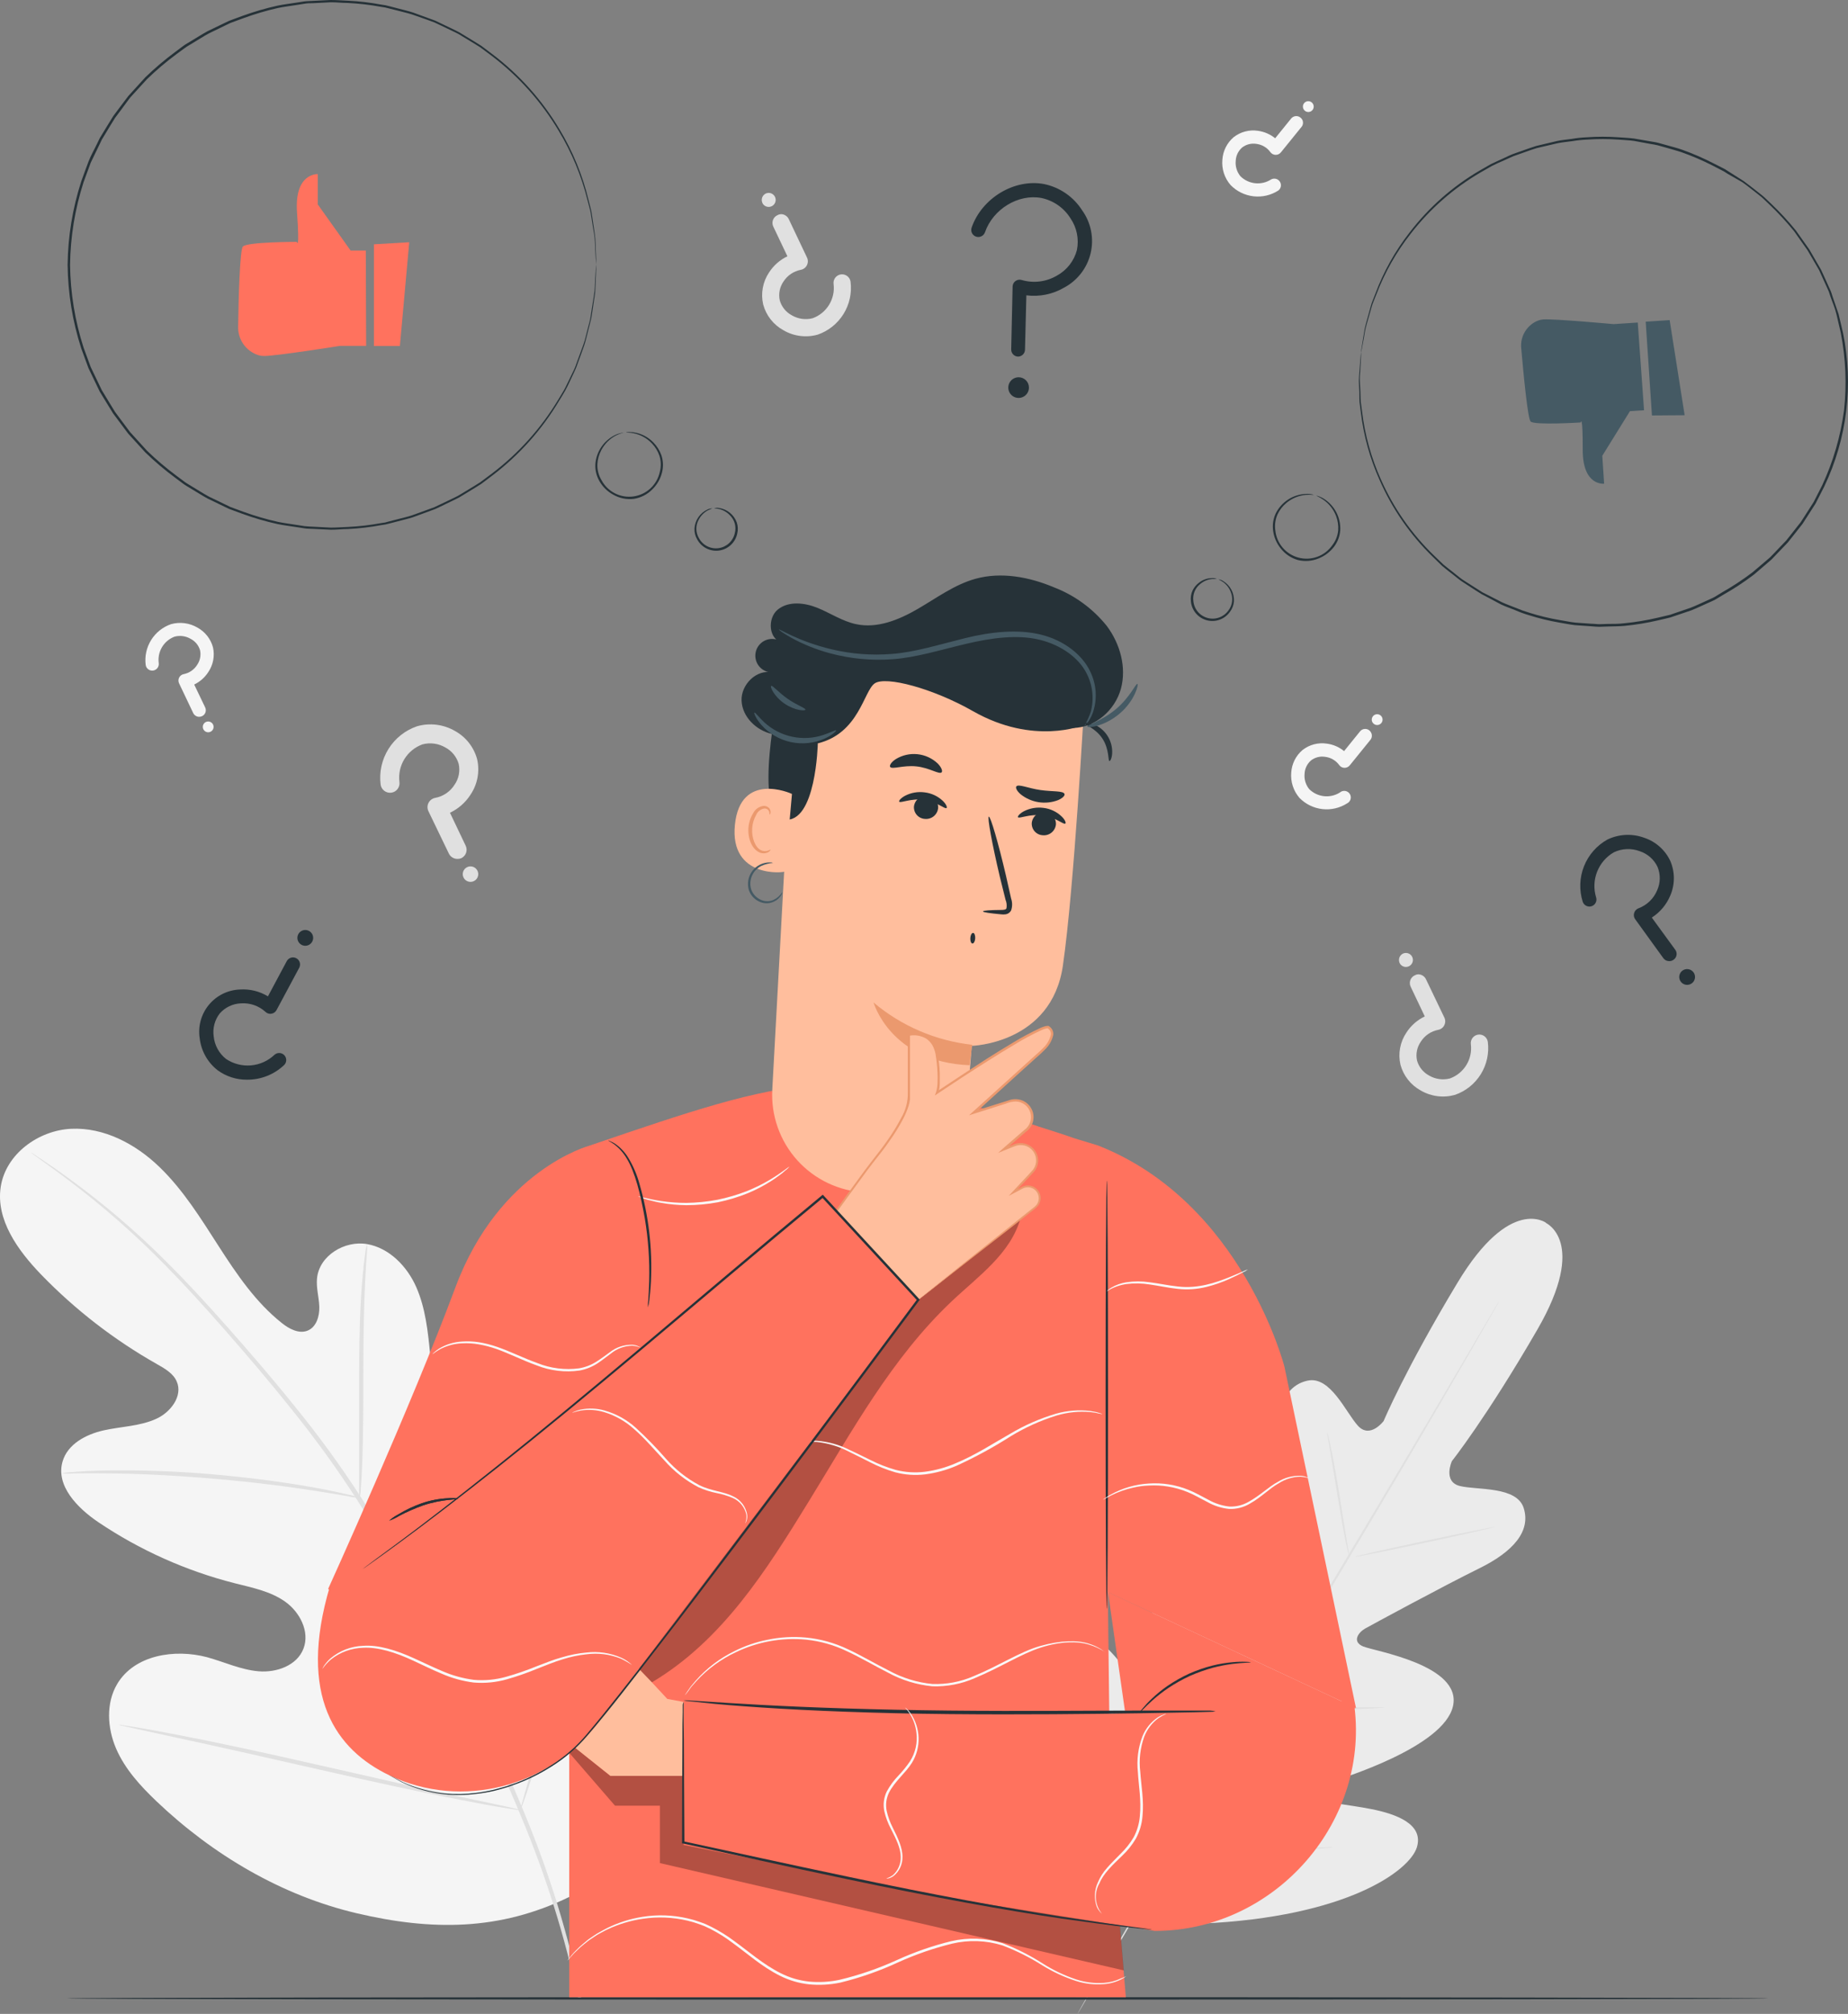 <svg width="25179" height="27434" viewBox="0 0 25179 27434" fill="none" xmlns="http://www.w3.org/2000/svg">
<rect x="0" y="0" width="25179" height="27434" fill="#808080" stroke="none"/>
<path d="M7752.52 25844.5C9239.24 24560 9388.36 22444.8 9132.36 20583.7C9089.48 20273.3 9090.12 19943.7 8913.48 19683.2C8736.84 19422.7 8371.4 19273.6 8105.8 19433.6C7885.64 19566.7 7812.68 19846.4 7706.44 20082.6C7563.91 20397.2 7335.41 20665.2 7047.24 20855.7C6859.08 20979.2 6620.36 21067.5 6413 20979.8C6128.84 20859.5 6059.08 20490.9 6029 20181.1C5972.68 19602.6 5916.57 19024.2 5860.68 18446.1C5830.6 18136.3 5796.68 17819.5 5672.52 17535.4C5548.36 17251.2 5304.52 16999.7 5001.16 16947.2C4697.8 16894.7 4350.28 17102.7 4319.56 17412.5C4306.12 17540.5 4345.8 17668.5 4350.28 17799.7C4354.76 17930.9 4309.96 18078.1 4190.92 18126.1C4071.88 18174.1 3934.92 18100.5 3835.72 18019.2C3483.72 17738.9 3225.16 17358.1 2980.68 16977.9C2736.2 16597.8 2496.84 16209.9 2171.72 15896.3C1846.6 15582.7 1416.52 15355.5 969.796 15376.6C523.076 15397.8 78.276 15719.7 9.796 16167.7C-58.684 16615.7 243.396 17033 556.996 17358.7C1022.99 17840.8 1556.05 18253.1 2139.72 18583C2244.68 18642.6 2358.6 18706.6 2407.24 18817.3C2496.2 19017 2321.48 19242.9 2124.36 19329.3C1901 19429.8 1648.2 19431.7 1409.48 19485.4C1170.76 19539.2 919.875 19672.3 852.035 19910.4C757.315 20240 1056.84 20544.6 1339.72 20735.4C1907.16 21117.3 2536.06 21398.7 3198.92 21567.4C3435.72 21627.5 3683.4 21675.5 3883.72 21817C4084.04 21958.4 4223.56 22225.3 4135.24 22457C4046.92 22688.6 3768.52 22786.6 3525.32 22766.7C3282.12 22746.9 3054.28 22638.7 2821.32 22574.7C2378.44 22457.6 1831.24 22544 1596.36 22940.2C1442.12 23200.6 1461.32 23539.2 1581.64 23818.9C1701.96 24098.6 1911.88 24327 2130.76 24536.3C2898.76 25267.2 3836.99 25822.1 4860.35 26062.7C5883.71 26303.4 6809.16 26301.4 7754.44 25841.3" fill="#F5F5F5"/>
<path d="M7922.76 27226.2C7747.26 26369.3 7490.08 25531.1 7154.76 24723.2C6782.92 23809.3 6292.04 22841 5746.76 21846.4L5338.44 21111C5203.4 20869.8 5070.28 20631 4925 20407C4645.81 19974.2 4342.62 19557.3 4016.84 19158.4C3709 18774.4 3403.08 18422.4 3113.8 18094.7C2824.52 17767 2548.68 17468.2 2285.64 17205.8C1870.64 16788.4 1422.91 16404.9 946.756 16058.9C779.716 15936 646.596 15845.8 555.716 15785.6L452.036 15717.1C440.579 15708.9 428.363 15701.9 415.556 15696C426.11 15705.4 437.224 15714.2 448.836 15722.2L549.316 15795.2C638.276 15859.2 768.836 15952 933.316 16076.8C1400.26 16428.6 1840.11 16814.9 2249.16 17232.6C2509.64 17496.3 2782.92 17797.1 3070.28 18124.8C3357.64 18452.5 3661.64 18807 3966.28 19189.8C4289.33 19588.4 4590.36 20004.4 4868.04 20435.8C5012.04 20660.5 5144.52 20897.9 5278.92 21139.8L5687.24 21875.2C6235.08 22869.1 6725.96 23834.2 7099.72 24744.3C7437.09 25548.1 7698.08 26381.9 7879.24 27234.6" fill="#E0E0E0"/>
<path d="M4900.04 20405.1C4910.41 20360.6 4915.99 20315.1 4916.68 20269.4C4924.36 20182.4 4930.76 20055.7 4936.52 19898.9C4948.68 19585.3 4950.6 19152.6 4950.6 18675.2C4950.6 18197.8 4958.92 17765.8 4975.56 17453.4C4983.24 17297.3 4990.91 17171.2 4997.31 17083.5C5003.22 17038.3 5004.51 16992.7 5001.16 16947.2C4987.39 16990.8 4978.8 17036 4975.56 17081.6C4962.12 17168 4948.04 17294.1 4935.24 17450.2C4907.72 17763.2 4893.64 18196.5 4893.64 18674.6C4893.64 19152.6 4893.64 19570.6 4893.64 19897.6C4893.64 20044.8 4893.64 20169 4893.64 20268.8C4890.94 20314.3 4893.09 20360 4900.04 20405.1Z" fill="#E0E0E0"/>
<path d="M837.316 20071C890.969 20075.8 944.942 20075.8 998.595 20071C1101.64 20071 1250.76 20066.6 1435.72 20071C1804.36 20071 2314.44 20093.4 2875.72 20140.2C3437 20186.9 3943.88 20253.4 4308.68 20311C4491.72 20338.6 4638.92 20364.8 4740.68 20382.1C4793.01 20394.3 4846.35 20401.8 4900.04 20404.5C4850.06 20384.3 4798.17 20369.3 4745.16 20359.7C4644.04 20335.4 4497.48 20303.4 4315.08 20270.1C3950.92 20202.2 3444.04 20130.6 2880.2 20081.9C2399.66 20040.5 1917.33 20023.6 1435.08 20031.4C1250.12 20034.6 1100.36 20043.5 997.316 20051.8C943.503 20053.3 889.939 20059.7 837.316 20071Z" fill="#E0E0E0"/>
<path d="M7090.76 24654.7C7100.68 24638.8 7108.23 24621.6 7113.16 24603.5C7127.24 24562.6 7145.16 24512.6 7166.28 24452.5C7211.72 24320.6 7273.16 24128.6 7345.48 23890.6C7490.76 23413.8 7670.6 22749.4 7857.48 22013.4C8044.36 21277.4 8219.72 20612.5 8354.76 20133.8C8418.76 19900.8 8475.72 19709.4 8516.04 19566.7C8533.32 19502.7 8547.4 19454.1 8558.92 19412.5C8565.36 19394.8 8569.24 19376.2 8570.44 19357.4C8560.51 19373.3 8552.97 19390.6 8548.04 19408.6C8533.96 19449.6 8516.04 19499.5 8494.92 19559.7C8449.48 19691.5 8388.04 19883.5 8315.72 20121.6C8170.44 20598.4 7990.6 21262.7 7803.72 21998.7C7616.84 22734.7 7441.48 23399.7 7306.44 23879C7242.44 24111.4 7185.48 24303.4 7145.16 24445.4C7127.88 24509.4 7113.8 24558.1 7102.28 24599.7C7095.83 24617.4 7091.95 24635.9 7090.76 24654.7Z" fill="#E0E0E0"/>
<path d="M1620.68 23494.4C1637.95 23502.3 1656.27 23507.7 1675.08 23510.4L1834.44 23546.2L2420.68 23674.2C2915.4 23779.8 3597.64 23934.1 4350.92 24105.6C5104.2 24277.1 5788.36 24425.6 6285.64 24520.3C6533.96 24568.3 6733.64 24605.4 6875.08 24627.8L7036.36 24652.8C7054.97 24657.4 7074.21 24658.9 7093.32 24657.3C7075.66 24649.8 7057.18 24644.4 7038.28 24641.3L6879.56 24605.4L6293.32 24480.6C5798.6 24374.4 5116.36 24220.2 4363.08 24048.6C3609.8 23877.1 2925.64 23728.6 2428.36 23633.9C2180.04 23585.9 1980.36 23549.4 1838.28 23526.4L1677.64 23501.4C1659.08 23496.4 1639.9 23494 1620.68 23494.4Z" fill="#E0E0E0"/>
<path d="M6231.24 11699.8C6207 11699.9 6183.25 11693.1 6162.74 11680.1C6142.24 11667.2 6125.82 11648.8 6115.4 11626.9L5837.64 11050.9C5828.9 11033 5824.46 11013.3 5824.68 10993.3C5824.9 10973.4 5829.78 10953.8 5838.92 10936.1C5848.05 10918.4 5861.2 10903 5877.31 10891.3C5893.42 10879.6 5912.05 10871.7 5931.72 10868.5C5985.69 10858.1 6036.92 10836.6 6082.2 10805.5C6127.47 10774.3 6165.79 10734.1 6194.76 10687.4C6222.62 10646.9 6241.89 10601.1 6251.36 10552.9C6260.82 10504.7 6260.29 10455 6249.8 10407C6236.23 10359.5 6213.27 10315.2 6182.26 10276.7C6151.26 10238.3 6112.86 10206.4 6069.32 10183C6022.4 10155.4 5970.46 10137.4 5916.51 10130C5862.56 10122.6 5807.68 10126.1 5755.08 10140.2C5652.7 10177.5 5566.02 10248.5 5509.18 10341.5C5452.34 10434.5 5428.7 10544 5442.12 10652.2C5444.47 10669 5443.49 10686.1 5439.23 10702.5C5434.97 10718.9 5427.52 10734.4 5417.3 10747.9C5407.08 10761.5 5394.28 10772.9 5379.66 10781.5C5365.03 10790.1 5348.85 10795.7 5332.04 10798.1C5315.23 10800.4 5298.12 10799.5 5281.69 10795.2C5265.26 10790.9 5249.83 10783.5 5236.28 10773.3C5222.73 10763 5211.32 10750.2 5202.72 10735.6C5194.11 10721 5188.47 10704.8 5186.12 10688C5164.76 10518.6 5202.5 10347 5292.98 10202.2C5383.46 10057.4 5521.13 9948.21 5682.76 9893.12C5768.64 9868.67 5858.56 9861.74 5947.18 9872.74C6035.79 9883.73 6121.29 9912.43 6198.6 9957.12C6272.12 9997.6 6336.76 10052.5 6388.65 10118.4C6440.55 10184.4 6478.64 10260.1 6500.68 10341.1C6519.61 10423.4 6521.48 10508.6 6506.18 10591.6C6490.88 10674.6 6458.73 10753.6 6411.72 10823.7C6343.4 10931.2 6245.97 11017.1 6130.76 11071.4L6344.52 11519.4C6351.9 11534.6 6356.2 11551.1 6357.17 11567.9C6358.14 11584.8 6355.76 11601.7 6350.17 11617.7C6344.57 11633.6 6335.88 11648.3 6324.58 11660.8C6313.29 11673.4 6299.62 11683.6 6284.36 11690.9C6267.52 11697.7 6249.39 11700.8 6231.24 11699.8Z" fill="#E0E0E0"/>
<path d="M6507.72 11866.2C6518.16 11890.8 6518.91 11918.4 6509.81 11943.5C6500.71 11968.7 6482.43 11989.4 6458.65 12001.6C6434.88 12013.7 6407.38 12016.4 6381.69 12009.1C6356 12001.8 6334.03 11985.1 6320.2 11962.2C6312.69 11949.8 6307.81 11936 6305.88 11921.6C6303.94 11907.3 6304.99 11892.7 6308.95 11878.7C6312.91 11864.8 6319.7 11851.8 6328.9 11840.6C6338.1 11829.4 6349.5 11820.2 6362.41 11813.6C6375.32 11806.9 6389.45 11803.1 6403.92 11802.2C6418.39 11801.3 6432.9 11803.3 6446.53 11808.3C6460.16 11813.2 6472.63 11820.9 6483.16 11830.9C6493.68 11840.9 6502.04 11852.9 6507.72 11866.2Z" fill="#E0E0E0"/>
<path d="M2713.8 9764.48C2696.78 9764.54 2680.11 9759.76 2665.71 9750.69C2651.32 9741.63 2639.81 9728.65 2632.52 9713.28L2440.52 9310.08C2434.37 9297.64 2431.17 9283.95 2431.17 9270.08C2431.17 9256.21 2434.37 9242.52 2440.52 9230.08C2446.73 9217.73 2455.76 9207.01 2466.88 9198.78C2477.99 9190.55 2490.88 9185.05 2504.52 9182.72C2542.18 9175.1 2577.88 9159.81 2609.37 9137.78C2640.86 9115.76 2667.48 9087.49 2687.56 9054.72C2706.74 9026.31 2720.03 8994.34 2726.63 8960.7C2733.22 8927.05 2732.99 8892.43 2725.96 8858.88C2716.32 8825.53 2700.01 8794.49 2678 8767.65C2656 8740.8 2628.76 8718.71 2597.96 8702.72C2565.2 8683.36 2528.92 8670.73 2491.23 8665.57C2453.53 8660.4 2415.19 8662.81 2378.44 8672.64C2307.04 8699.47 2246.85 8749.7 2207.68 8815.14C2168.51 8880.58 2152.67 8957.36 2162.76 9032.96C2166.07 9056.55 2159.87 9080.5 2145.52 9099.52C2131.18 9118.54 2109.87 9131.09 2086.28 9134.4C2062.68 9137.71 2038.74 9131.51 2019.72 9117.17C2000.69 9102.83 1988.15 9081.51 1984.84 9057.92C1969.94 8939.72 1996.16 8820 2059.09 8718.85C2122.02 8617.7 2217.83 8541.27 2330.44 8502.4C2390.46 8485.67 2453.23 8481.19 2515.02 8489.21C2576.81 8497.24 2636.36 8517.61 2690.12 8549.12C2741.78 8577.41 2787.18 8615.87 2823.59 8662.18C2860 8708.48 2886.65 8761.68 2901.96 8818.56C2914.85 8876.07 2915.83 8935.61 2904.82 8993.51C2893.81 9051.41 2871.06 9106.44 2837.96 9155.2C2790.83 9228.36 2724.38 9287.06 2645.96 9324.8L2795.08 9635.84C2800.29 9646.41 2803.35 9657.92 2804.07 9669.69C2804.8 9681.45 2803.18 9693.25 2799.31 9704.38C2795.44 9715.52 2789.4 9725.77 2781.53 9734.55C2773.66 9743.33 2764.12 9750.46 2753.48 9755.52C2741.04 9761.31 2727.51 9764.36 2713.8 9764.48Z" fill="#F5F5F5"/>
<path d="M2907.08 9880.32C2912.04 9896.7 2911.13 9914.3 2904.52 9930.08C2897.91 9945.87 2886 9958.86 2870.85 9966.82C2855.69 9974.77 2838.24 9977.2 2821.49 9973.68C2804.74 9970.15 2789.74 9960.9 2779.08 9947.52C2772.32 9939.04 2767.52 9929.18 2765.02 9918.63C2762.52 9908.08 2762.38 9897.11 2764.61 9886.51C2766.84 9875.9 2771.39 9865.91 2777.92 9857.27C2784.46 9848.62 2792.83 9841.52 2802.42 9836.49C2812.02 9831.45 2822.61 9828.59 2833.44 9828.12C2844.27 9827.65 2855.07 9829.58 2865.07 9833.77C2875.07 9837.95 2884.02 9844.3 2891.28 9852.34C2898.54 9860.39 2903.93 9869.94 2907.08 9880.32Z" fill="#F5F5F5"/>
<path d="M18683.1 9983.36C18690.4 9998.71 18693.2 10015.8 18691.2 10032.7C18689.1 10049.6 18682.3 10065.6 18671.6 10078.7L18390 10426.2C18381.1 10437 18370 10445.5 18357.3 10451.3C18344.7 10457.1 18330.9 10459.9 18317 10459.5C18303.1 10459.1 18289.5 10455.5 18277.3 10449C18265.1 10442.4 18254.6 10433.1 18246.6 10421.8C18224.1 10390.8 18195.4 10364.9 18162.3 10345.6C18129.3 10326.3 18092.6 10314.1 18054.6 10309.8C18021 10304.4 17986.6 10305.9 17953.6 10314.3C17920.6 10322.6 17889.6 10337.7 17862.6 10358.4C17836.5 10381.1 17815.3 10408.9 17800.2 10440C17785.1 10471.1 17776.5 10505 17774.9 10539.5C17771.2 10577.2 17774.9 10615.3 17785.9 10651.5C17796.9 10687.7 17814.9 10721.5 17838.9 10750.7C17893.3 10804 17964.1 10837.4 18039.8 10845.6C18115.5 10853.7 18191.7 10836.1 18256.2 10795.5C18265.8 10787.1 18277.1 10780.9 18289.3 10777.2C18301.5 10773.5 18314.3 10772.5 18327 10774.2C18339.6 10775.8 18351.7 10780.2 18362.6 10786.9C18373.4 10793.7 18382.6 10802.7 18389.7 10813.3C18396.8 10823.9 18401.5 10835.9 18403.6 10848.5C18405.6 10861 18405 10873.9 18401.7 10886.2C18398.4 10898.5 18392.5 10910 18384.4 10919.9C18376.3 10929.7 18366.2 10937.7 18354.8 10943.4C18254.4 11007.5 18135.1 11035.1 18016.8 11021.6C17898.5 11008 17788.4 10954.2 17705.2 10869.1C17664.4 10821.9 17633.5 10767 17614.2 10707.6C17595 10648.3 17587.8 10585.7 17593.2 10523.5C17596.8 10464.9 17612.2 10407.6 17638.5 10355C17664.8 10302.4 17701.4 10255.7 17746.1 10217.6C17792.4 10181.1 17845.7 10154.4 17902.8 10139.3C17959.8 10124.3 18019.3 10121.1 18077.6 10129.9C18164.1 10141 18245.8 10176.3 18313.2 10231.7L18530.1 9963.52C18537.5 9954.07 18546.8 9946.21 18557.3 9940.4C18567.8 9934.59 18579.3 9930.95 18591.3 9929.69C18603.2 9928.44 18615.3 9929.6 18626.8 9933.1C18638.2 9936.6 18648.9 9942.38 18658.1 9950.08C18668.8 9959.18 18677.3 9970.55 18683.1 9983.36Z" fill="#F5F5F5"/>
<path d="M18705.5 9758.08C18714.3 9746.52 18726.4 9737.85 18740.2 9733.17C18754 9728.48 18768.9 9728 18783 9731.77C18797 9735.55 18809.7 9743.41 18819.3 9754.37C18828.9 9765.33 18835 9778.89 18836.9 9793.34C18838.8 9807.78 18836.3 9822.46 18829.8 9835.52C18823.4 9848.57 18813.2 9859.41 18800.6 9866.67C18787.9 9873.93 18773.4 9877.28 18758.9 9876.29C18744.4 9875.3 18730.4 9870.02 18718.9 9861.12C18711.2 9855.28 18704.7 9847.97 18699.9 9839.6C18695 9831.24 18691.9 9822 18690.6 9812.41C18689.4 9802.82 18690.1 9793.08 18692.6 9783.76C18695.2 9774.43 18699.5 9765.7 18705.5 9758.08Z" fill="#F5F5F5"/>
<path d="M17744.8 1633.28C17752 1648.66 17754.7 1665.75 17752.7 1682.61C17750.7 1699.46 17744 1715.41 17733.3 1728.64L17451.7 2076.16C17443 2086.92 17431.8 2095.51 17419.2 2101.27C17406.6 2107.03 17392.8 2109.8 17378.9 2109.37C17365.1 2108.94 17351.5 2105.31 17339.2 2098.77C17327 2092.24 17316.4 2082.96 17308.4 2071.68C17285.7 2040.85 17257 2015 17224 1995.74C17191 1976.47 17154.3 1964.2 17116.4 1959.68C17082.7 1954.5 17048.3 1956.19 17015.3 1964.66C16982.3 1973.13 16951.4 1988.2 16924.4 2008.96C16898.3 2031.59 16877.2 2059.24 16862.1 2090.25C16847 2121.27 16838.4 2155 16836.7 2189.44C16832.9 2227.12 16836.6 2265.18 16847.6 2301.43C16858.6 2337.67 16876.6 2371.39 16900.7 2400.64C16954.8 2454.2 17025.5 2487.81 17101.2 2495.95C17176.8 2504.09 17253.1 2486.28 17317.3 2445.44C17337.2 2433.92 17360.8 2430.44 17383.2 2435.73C17405.6 2441.01 17425.2 2454.66 17437.8 2473.87C17450.5 2493.08 17455.3 2516.41 17451.4 2539.09C17447.4 2561.76 17435 2582.06 17416.5 2595.84C17316.1 2659.99 17196.7 2687.56 17078.4 2673.92C16960.1 2660.28 16850.1 2606.26 16766.9 2520.96C16725.9 2473.91 16694.8 2419.03 16675.5 2359.63C16656.3 2300.23 16649.3 2237.54 16654.9 2175.36C16658.6 2116.73 16674.1 2059.44 16700.4 2006.89C16726.7 1954.34 16763.2 1907.6 16807.9 1869.44C16854.1 1833.05 16907.4 1806.51 16964.3 1791.43C17021.2 1776.35 17080.5 1773.06 17138.8 1781.76C17225.1 1793.43 17306.6 1828.63 17374.3 1883.52L17591.2 1615.36C17598.7 1605.99 17607.9 1598.19 17618.5 1592.43C17629 1586.67 17640.5 1583.06 17652.4 1581.81C17664.3 1580.56 17676.4 1581.69 17687.8 1585.15C17699.3 1588.6 17710 1594.3 17719.2 1601.92C17729.9 1610.45 17738.6 1621.14 17744.8 1633.28Z" fill="#F5F5F5"/>
<path d="M17767.2 1407.36C17776.1 1395.8 17788.2 1387.13 17802 1382.44C17815.8 1377.76 17830.7 1377.28 17844.7 1381.05C17858.8 1384.83 17871.4 1392.69 17881 1403.65C17890.6 1414.61 17896.7 1428.17 17898.6 1442.62C17900.5 1457.06 17898.1 1471.74 17891.6 1484.8C17885.1 1497.85 17874.9 1508.69 17862.3 1515.95C17849.7 1523.21 17835.2 1526.56 17820.7 1525.57C17806.1 1524.58 17792.2 1519.3 17780.7 1510.4C17765.3 1498.5 17755.2 1480.97 17752.7 1461.66C17750.1 1442.34 17755.4 1422.82 17767.2 1407.36Z" fill="#F5F5F5"/>
<path d="M10639.6 2917.12C10661.4 2916.97 10682.8 2922.87 10701.4 2934.17C10720.1 2945.47 10735.2 2961.72 10745.2 2981.12L10994.8 3507.2C11002.8 3523.41 11007 3541.26 11007 3559.36C11007 3577.46 11002.8 3595.31 10994.8 3611.52C10986.8 3628.06 10975.1 3642.49 10960.5 3653.62C10946 3664.74 10929 3672.25 10910.9 3675.52C10862.8 3684.82 10817 3703.79 10776.4 3731.3C10735.8 3758.8 10701.2 3794.26 10674.8 3835.52C10649.2 3872.44 10631.5 3914.22 10622.8 3958.26C10614.1 4002.3 10614.6 4047.66 10624.2 4091.52C10636.5 4134.7 10657.3 4174.96 10685.4 4209.93C10713.6 4244.89 10748.5 4273.84 10788 4295.04C10830.7 4320.12 10877.8 4336.53 10926.8 4343.34C10975.8 4350.15 11025.6 4347.22 11073.5 4334.72C11166.4 4300.64 11245.1 4236.1 11296.7 4151.62C11348.3 4067.14 11369.8 3967.69 11357.6 3869.44C11355.5 3854.27 11356.4 3838.83 11360.3 3824.01C11364.2 3809.19 11370.9 3795.28 11380.2 3783.07C11389.4 3770.86 11401 3760.58 11414.2 3752.84C11427.4 3745.09 11442 3740.02 11457.2 3737.92C11472.3 3735.82 11487.8 3736.73 11502.6 3740.59C11517.4 3744.45 11531.3 3751.2 11543.5 3760.44C11555.7 3769.68 11566 3781.24 11573.8 3794.45C11581.5 3807.66 11586.6 3822.27 11588.7 3837.44C11608.2 3990.83 11574.3 4146.26 11492.7 4277.6C11411.1 4408.95 11286.8 4508.22 11140.7 4558.72C11062.6 4580.6 10980.9 4586.49 10900.6 4576.04C10820.2 4565.59 10742.7 4539.02 10672.8 4497.92C10605.9 4460.97 10547.1 4410.94 10500 4350.8C10452.8 4290.65 10418.2 4221.63 10398.3 4147.84C10381.1 4073.48 10379.3 3996.39 10393.1 3921.32C10406.8 3846.25 10435.8 3774.79 10478.3 3711.36C10539.8 3616.27 10626.4 3540.07 10728.5 3491.2L10536.5 3087.36C10529.8 3073.59 10525.9 3058.63 10524.9 3043.33C10524 3028.03 10526.2 3012.71 10531.2 2998.24C10536.3 2983.78 10544.2 2970.46 10554.4 2959.06C10564.7 2947.66 10577.1 2938.41 10590.9 2931.84C10605.8 2923.27 10622.4 2918.24 10639.6 2917.12Z" fill="#E0E0E0"/>
<path d="M10388.7 2766.08C10377.6 2743.52 10375.8 2717.54 10383.5 2693.65C10391.3 2669.75 10408.1 2649.82 10430.3 2638.08C10452.8 2626.67 10478.9 2624.65 10502.9 2632.44C10526.9 2640.24 10546.8 2657.23 10558.3 2679.68C10564 2690.86 10567.4 2703.05 10568.5 2715.57C10569.5 2728.08 10568 2740.67 10564.1 2752.62C10560.3 2764.56 10554.1 2775.63 10545.9 2785.19C10537.8 2794.74 10527.9 2802.6 10516.7 2808.32C10505.5 2814.03 10493.3 2817.49 10480.8 2818.5C10468.3 2819.5 10455.7 2818.02 10443.7 2814.16C10431.8 2810.3 10420.7 2804.12 10411.2 2795.98C10401.6 2787.84 10393.8 2777.9 10388 2766.72L10388.7 2766.08Z" fill="#E0E0E0"/>
<path d="M19321.8 13272.3C19343.6 13272.2 19365 13278.1 19383.7 13289.4C19402.3 13300.7 19417.4 13316.9 19427.4 13336.3L19678.9 13860.5C19687 13876.7 19691.2 13894.5 19691.2 13912.6C19691.2 13930.7 19687 13948.6 19678.9 13964.8C19671 13981.3 19659.3 13995.8 19644.7 14006.9C19630.1 14018 19613.1 14025.5 19595.1 14028.8C19546.5 14038.2 19500.3 14057.4 19459.5 14085.4C19418.6 14113.4 19384 14149.4 19357.6 14191.4C19332.1 14228.3 19314.4 14270.1 19305.7 14314.1C19297 14358.1 19297.5 14403.5 19307.1 14447.4C19319.3 14490.5 19340.2 14530.8 19368.3 14565.8C19396.5 14600.7 19431.4 14629.7 19470.9 14650.9C19513.5 14676 19560.7 14692.4 19609.7 14699.2C19658.7 14706 19708.5 14703.1 19756.4 14690.6C19849.3 14656.5 19928 14591.9 19979.6 14507.5C20031.2 14423 20052.6 14323.5 20040.5 14225.3C20036.3 14194.6 20044.4 14163.6 20063 14138.9C20081.7 14114.2 20109.4 14098 20140 14093.8C20170.7 14089.5 20201.7 14097.6 20226.4 14116.3C20251.1 14134.9 20267.3 14162.6 20271.6 14193.3C20291.1 14346.7 20257.2 14502.1 20175.6 14633.4C20094 14764.8 19969.7 14864.1 19823.6 14914.6C19745.5 14936.4 19663.8 14942.3 19583.4 14931.9C19503 14921.4 19425.6 14894.9 19355.7 14853.8C19288.8 14816.8 19230 14766.8 19182.8 14706.6C19135.7 14646.5 19101.1 14577.5 19081.2 14503.7C19064 14429 19062.3 14351.7 19076.3 14276.4C19090.3 14201 19119.6 14129.4 19162.4 14065.9C19223.9 13970.8 19310.5 13894.6 19412.7 13845.8L19220.7 13441.9C19213.9 13428.2 19210 13413.2 19209.1 13397.9C19208.2 13382.6 19210.3 13367.3 19215.4 13352.8C19220.5 13338.3 19228.3 13325 19238.6 13313.6C19248.8 13302.2 19261.2 13293 19275.1 13286.4C19289.4 13278.3 19305.4 13273.5 19321.8 13272.3Z" fill="#E0E0E0"/>
<path d="M19070.9 13119.4C19059.9 13096.8 19058 13070.8 19065.8 13046.9C19073.5 13023 19090.3 13003.1 19112.5 12991.4C19135 12980 19161.1 12977.9 19185.1 12985.7C19209.1 12993.5 19229 13010.5 19240.5 13033C19252.1 13055.5 19254.2 13081.8 19246.4 13105.9C19238.6 13130 19221.5 13150.1 19198.9 13161.6C19176.3 13173.1 19150.1 13175.2 19126 13167.4C19101.9 13159.6 19081.8 13142.6 19070.3 13120L19070.9 13119.4Z" fill="#E0E0E0"/>
<path d="M21069 16659.8C21069 16659.8 20576.8 16281.6 19859.4 17472C19142 18662.4 18852 19357.4 18852 19357.4C18852 19357.4 18667.1 19604.5 18501.3 19421.4C18335.6 19238.4 18126.9 18742.4 17818.4 18807C17498.4 18874.2 17370.4 19216.6 17393.5 19735C17416.5 20253.4 17425.5 21390.1 17426.1 21493.1C17426.8 21596.2 17358.3 21737.6 17225.8 21632C17093.3 21526.4 16353.5 20576 15922.8 20953.6C15492 21331.2 15794.8 22764.2 15823.6 22921.6C15852.4 23079 15818.4 23143 15742.3 23177.6C15666.1 23212.2 15448.5 22867.2 15227.1 22605.4C15005.6 22343.7 14702.9 22078.7 14473.2 22317.4C14243.4 22556.2 14100 23604.5 14980.7 25389.4L15442.8 26188.8L16370.1 26203.5C18354.1 26113.9 19206.6 25482.2 19304.5 25165.4C19402.4 24848.6 19024.2 24711.7 18688.2 24644.5C18352.2 24577.3 17945.8 24551.7 17938.1 24469.1C17930.4 24386.6 17968.8 24325.1 18121.2 24277.1C18273.5 24229.1 19673.8 23799.7 19797.3 23240.3C19920.8 22681 18729.8 22493.4 18573 22428.2C18416.2 22362.9 18509 22236.2 18598 22185.6C18686.9 22135 19686 21594.9 20153.8 21365.1C20621.6 21135.4 20857.8 20857.6 20761.2 20545.3C20669 20243.8 20132.7 20300.8 19893.3 20243.2C19654 20185.6 19782 19903.4 19782 19903.4C19782 19903.4 20251.1 19313.9 20946.8 18111.4C21642.4 16908.8 21058.1 16656.6 21058.1 16656.6" fill="#EBEBEB"/>
<path d="M20424.5 17727.4L20411.1 17753.6C20400.8 17770.9 20387.4 17795.8 20369.5 17827.8L20206.9 18111.4C20065.5 18359 19858.8 18716.8 19601.5 19157.1C19089.5 20039 18365.6 21250.6 17565 22586.2C16764.4 23921.9 16040.5 25132.8 15521.5 26011.5L14907.7 27052.8C14836 27175 14779.7 27270.4 14740.7 27335.7L14697.2 27409.3L14681.2 27433.6C14685.2 27424.8 14689.7 27416.3 14694.6 27408L14736.2 27333.1L14898.1 27047C15039.6 26799.4 15246.3 26442.2 15504.2 26001.3C16016.2 25120 16739.4 23907.8 17540.7 22571.5C18342 21235.2 19064.5 20025.6 19583.6 19146.9L20197.3 18105.6C20269.6 17983.4 20325.3 17888 20364.4 17822.7C20383.6 17791.4 20397.6 17767 20408.5 17749.1L20424.5 17727.4Z" fill="#E0E0E0"/>
<path d="M18082.8 19515.5C18091.6 19536 18098 19557.5 18102 19579.5C18112.2 19621.8 18125.6 19681.9 18141 19757.4C18172.4 19907.2 18210.1 20115.8 18247.9 20346.9C18285.6 20577.9 18317 20780.8 18342 20938.9C18353.5 21009.3 18363.7 21066.9 18371.4 21117.4C18376.4 21138.4 18379.2 21159.9 18379.7 21181.4C18371.2 21160.8 18364.8 21139.3 18360.5 21117.4C18350.3 21075.8 18336.8 21015 18322.1 20939.5C18292 20789.1 18258.1 20579.8 18219.7 20348.8C18181.3 20117.8 18147.4 19915.5 18121.2 19758.7C18109 19687.7 18099.4 19630.7 18091.1 19579.5C18086.1 19558.5 18083.3 19537.1 18082.8 19515.5Z" fill="#E0E0E0"/>
<path d="M18463.6 21206.4C18463.6 21198.7 18888.5 21101.4 19415.9 20990.1C19943.2 20878.7 20375.9 20793.6 20375.9 20798.1C20375.9 20802.6 19950.9 20903 19422.9 21014.4C18894.9 21125.8 18464.8 21214.1 18463.6 21206.4Z" fill="#E0E0E0"/>
<path d="M17138.8 23202.6C17161.3 23200.2 17184 23200.2 17206.6 23202.6L17391.6 23216.6C17547.7 23228.2 17763.4 23242.9 18001.5 23250.6C18239.6 23258.2 18455.9 23258.9 18612.7 23257.6H18797.6C18820.4 23254.6 18843.4 23254.6 18866.1 23257.6C18843.8 23262.5 18821.1 23265.3 18798.3 23265.9C18754.8 23269.1 18691.4 23273 18612.7 23276.2C18456.5 23282.6 18239.6 23285.8 18000.8 23276.2C17762.1 23266.6 17545.8 23250.6 17389.6 23233.9C17311.6 23225 17248.8 23217.3 17205.3 23210.9C17182.9 23210.5 17160.6 23207.7 17138.8 23202.6Z" fill="#E0E0E0"/>
<path d="M16460.4 21749.1C16473.5 21765.6 16484.5 21783.6 16493 21802.9C16514.1 21844.5 16541 21895 16571.7 21955.2C16635.7 22083.2 16725.3 22263.7 16822 22462.1C16918.6 22660.5 17003.7 22841.6 17063.9 22974.1C17092 23038.1 17115.7 23088 17134.3 23130.2C17144.4 23148.8 17151.9 23168.6 17156.7 23189.1C17144.4 23172.2 17133.7 23154.2 17124.7 23135.4L17046 22983C16982 22855 16891.7 22674.6 16795.7 22476.2C16699.7 22277.8 16614 22096.6 16553.2 21964.2L16482.8 21808C16473.4 21789.2 16465.9 21769.4 16460.4 21749.1Z" fill="#E0E0E0"/>
<path d="M15069.6 23362.6C15085.1 23384.6 15098.6 23407.9 15110 23432.3L15211.7 23624.3C15296.8 23789.4 15411.4 24018.6 15537.5 24272C15663.6 24525.4 15775.6 24755.2 15857.5 24922.9L15950.9 25121.3C15963.1 25145.4 15973.3 25170.4 15981.6 25196.2C15965.8 25174.3 15952.1 25150.9 15940.7 25126.4L15838.9 24934.4C15754.4 24769.3 15639.2 24540.8 15513.8 24287.4C15388.4 24033.9 15275.7 23803.5 15193.8 23636.5L15100.4 23437.4C15087.5 23413.6 15077.2 23388.5 15069.6 23362.6Z" fill="#E0E0E0"/>
<path d="M15970.1 25151.4C15998.9 25148.9 16027.8 25148.9 16056.5 25151.4L16291.4 25160.3C16489.8 25168 16763.7 25177 17066.4 25178.9C17369.2 25180.8 17642.4 25175.7 17842.1 25169.9L18077 25164.2C18105.7 25161.5 18134.7 25161.5 18163.4 25164.2C18135.1 25169.7 18106.4 25172.9 18077.6 25173.8C18022.6 25178.9 17942 25184 17842.8 25189.1C17644.4 25199.4 17369.8 25208.3 17066.4 25205.8C16763.1 25203.2 16490.4 25191.7 16290.8 25179.5C16191.6 25172.5 16110.9 25166.7 16055.9 25161C16027.1 25160.2 15998.4 25157 15970.1 25151.4Z" fill="#E0E0E0"/>
<path d="M24092.4 27222.4C24092.4 27232 18903.2 27239 12503.9 27239C6104.52 27239 914.115 27232 914.115 27222.4C914.115 27212.8 6101.96 27205.8 12503.9 27205.8C18905.8 27205.8 24092.4 27213.4 24092.4 27222.4Z" fill="#263238"/>
<path d="M18475.1 23266.6L17500.4 18617.6C17500.4 18617.6 16928.8 16377.6 14961.5 15604.5L14825.8 15562.9L14633.8 15504.6C14554.4 15473.9 14231.9 15371.5 14146.8 15344.6C11494.6 14425.6 10790.6 14665 8027.08 15607.7C8027.08 15607.7 6798.92 15938.6 6203.72 17539.8C5608.52 19141.1 4469.96 21646.7 4469.96 21646.7L7227.08 22620.8L7755.72 21835.5V27207H15339.7L15130.4 24734.1L15094 21688.3" fill="#FF725E"/>
<path d="M10755.4 15893.1C10736.6 15915.4 10715.1 15935.2 10691.4 15952C10666.1 15975 10639.3 15996.3 10611.4 16016C10575.8 16043.3 10538.9 16068.7 10500.7 16092.2C10402 16154.7 10298.2 16208.7 10190.3 16253.4C10057.6 16307.3 9920.29 16348.8 9780.04 16377.6C9639.23 16403.6 9496.35 16416.9 9353.16 16417.3C9236.39 16416.3 9119.91 16405.4 9005 16384.6C8955.08 16377.6 8912.2 16364.8 8873.8 16355.8C8840.53 16348.8 8807.81 16339.4 8775.88 16327.7C8747.9 16320.6 8720.84 16310.3 8695.24 16297C8695.24 16290.6 8813.64 16331.5 9008.84 16361C9122.83 16377.8 9237.92 16386.2 9353.16 16385.9C9494.27 16384 9634.95 16369.9 9773.64 16343.7C9911.81 16315.6 10047.3 16275.8 10178.8 16224.6C10285.7 16181.4 10389.2 16130.3 10488.5 16071.7C10658.8 15969.3 10751.6 15888 10755.4 15893.1Z" fill="#FAFAFA"/>
<g opacity="0.3">
<path d="M7758.28 23879.7L8379.72 24597.8H8990.92V25379.2L15310.9 26841L15259.7 26232.3L9313.48 24190.7H8317L7837 23806.7L7758.28 23879.7Z" fill="black"/>
</g>
<path d="M9619.4 23240.3L9092.04 23143C9092.04 23143 7842.76 21776 7608.52 21759.4C7416.52 21743.4 6352.2 21753.6 5982.28 21759.4C5948.33 21759.4 5915.77 21772.8 5891.77 21796.9C5867.76 21820.9 5854.28 21853.4 5854.28 21887.4C5854.26 21920.7 5867.22 21952.6 5890.4 21976.5C5913.58 22000.4 5945.16 22014.4 5978.44 22015.4L7234.12 22064L7239.88 22165.1L5982.28 22181.8C5854.28 22191.4 5772.36 22394.2 6182.6 22430.7L7234.12 22468.5V22532.5L6167.88 22681.6C6113.48 22689.3 5972.04 22716.8 5970.76 22771.2C5970.76 22771.2 5906.76 22905 6210.12 22942.7C6314.44 22955.5 7239.88 22924.8 7239.88 22924.8L7204.68 23008L6244.68 23214.7C6211 23222 6181.32 23241.7 6161.61 23270C6141.9 23298.3 6133.62 23332.9 6138.44 23367C6143.23 23401.7 6161.19 23433.3 6188.6 23455.1C6216 23476.9 6250.75 23487.3 6285.64 23484.2L7309.64 23388.8L8317 24191.4H9661L9619.4 23240.3Z" fill="#FFBE9D"/>
<path d="M18475.1 23266.6L15407.6 23870.1L15096.5 21688.3" fill="#FF725E"/>
<path d="M14999.2 23349.8L9313.47 23167.4V25132.2L13085.6 25881.6L15735.2 26303.4C17381.3 26303.4 18697.8 24792.3 18443.1 23167.4H18436L14999.2 23349.8Z" fill="#FF725E"/>
<path d="M16562.8 23313.9C16538.4 23317.4 16513.8 23319.1 16489.2 23319L16278 23324.8L15500.4 23338.9C14844.4 23348.5 13937.5 23359.4 12935.2 23349.8C11933 23340.2 11026.1 23303.7 10370.8 23259.5C10043.1 23237.8 9778.11 23216.6 9595.71 23195.5L9385.16 23173.8C9360.61 23172.2 9336.22 23168.8 9312.2 23163.5C9336.9 23161.5 9361.73 23161.5 9386.43 23163.5L9597 23177C9780.04 23189.8 10045 23206.4 10372.7 23224.3C11028 23260.2 11934.3 23291.5 12935.9 23301.8C13937.5 23312 14843.7 23301.8 15500.4 23301.8H16278H16489.2C16514 23303.3 16538.7 23307.3 16562.8 23313.9Z" fill="#263238"/>
<path d="M9314.12 23184C9314.96 23195.5 9314.96 23207.1 9314.12 23218.6C9314.12 23243.3 9314.12 23277.2 9314.12 23320.3C9314.12 23411.8 9314.12 23542.4 9317.96 23708.2C9317.96 24044.2 9321.8 24521.6 9325 25097L9313.48 25082.9C9953.48 25220.5 10725.3 25391.4 11553.5 25564.8C12688.8 25805.4 13723.1 25994.9 14474.4 26111.4C14850.8 26169 15155.4 26211.2 15366.6 26239.4L15609.2 26271.4L15673.2 26280.3C15680.4 26280.7 15687.5 26282.2 15694.3 26284.8H15672.5L15608.5 26279L15364.7 26253.4C15153.5 26229.1 14847.6 26189.4 14468.7 26135.7C13715.4 26025.6 12679.9 25839.4 11543.9 25598.7C10715.1 25425.3 9943.88 25252.5 9303.88 25111.7H9293V25100.8C9293 24524.8 9296.84 24048 9298.12 23712C9298.12 23546.2 9298.12 23415.7 9301.96 23324.2C9301.96 23281.5 9301.96 23247.6 9301.96 23222.4C9303.96 23209 9308.06 23196.1 9314.12 23184Z" fill="#263238"/>
<path d="M8828.36 17809.3C8826.66 17777.2 8827.94 17745.1 8832.2 17713.3C8836.68 17649.3 8842.44 17562.9 8845 17452.8C8852.51 17166.3 8832.58 16879.8 8785.48 16597.1C8727.24 16268.2 8653.64 15968 8539.08 15781.1C8495.72 15706.6 8438.09 15641.3 8369.48 15589.1C8319.56 15553.9 8287.56 15540.5 8288.84 15537.9C8290.12 15535.4 8297.8 15537.9 8313.16 15545.6C8335.48 15554.4 8356.91 15565.3 8377.16 15578.2C8450.92 15628.5 8513.1 15694 8559.56 15770.2C8627.42 15881.9 8679.13 16002.5 8713.16 16128.6C8837.94 16559.3 8890.71 17007.5 8869.32 17455.4C8863.56 17565.4 8853.96 17655 8846.28 17715.8C8843.35 17747.5 8837.35 17778.8 8828.36 17809.3Z" fill="#263238"/>
<path d="M15080.5 16081.9C15090.1 16081.9 15097.2 17388.2 15097.2 18999.7C15097.2 20611.2 15090.1 21917.4 15080.5 21917.4C15070.9 21917.4 15063.9 20611.2 15063.9 18999.7C15063.9 17388.2 15071.6 16081.9 15080.5 16081.9Z" fill="#263238"/>
<path d="M17042.8 22644.5C17042.8 22650.2 16946.1 22647.7 16792.5 22666.2C16702.5 22677.9 16613.4 22695.2 16525.6 22718.1C16418.9 22747.5 16314.5 22784.7 16213.3 22829.4C16112.5 22876 16015.4 22930.1 15922.8 22991.4C15847.7 23041.8 15776.1 23097.2 15708.4 23157.1C15592.5 23260.2 15531.1 23334.4 15526 23330.6C15537.2 23310.9 15550.5 23292.4 15565.6 23275.5C15605.3 23227.5 15648 23182.2 15693.6 23139.8C15760 23076.3 15831.3 23018.1 15906.8 22965.8C16000 22902.4 16098.2 22846.8 16200.5 22799.4C16303.9 22753.5 16410.9 22716.5 16520.5 22688.6C16609.8 22666.3 16700.8 22651.1 16792.5 22643.2C16854 22636.9 16915.8 22635 16977.5 22637.4C16999.4 22637 17021.4 22639.4 17042.8 22644.5Z" fill="#263238"/>
<g opacity="0.3">
<path d="M8882.76 22916.5C9842.76 22344.3 10439.2 21397.1 11023.6 20446.1C11607.9 19495 12152.5 18497.3 12962.8 17730.6C13334.6 17377.9 13769.8 17081 13907.4 16586.9L12450.8 17744.6L8393.16 22410.9L8882.76 22916.5Z" fill="black"/>
</g>
<path d="M6251.08 20415.4C6251.08 20427.5 6021.96 20418.6 5760.2 20508.2C5649.05 20548.1 5540.84 20595.8 5436.36 20650.9C5394.2 20677 5349.36 20698.4 5302.6 20714.9C5339.71 20681.8 5380.77 20653.4 5424.84 20630.4C5527.37 20568.1 5636.12 20516.6 5749.32 20476.8C5863.38 20438.1 5982.28 20415.5 6102.6 20409.6C6152.1 20404 6202.16 20405.9 6251.08 20415.4Z" fill="#263238"/>
<path d="M6251.08 20415.4C6251.08 20427.5 6021.96 20418.6 5760.2 20508.2C5649.05 20548.1 5540.84 20595.8 5436.36 20650.9C5394.2 20677 5349.36 20698.4 5302.6 20714.9C5339.71 20681.8 5380.77 20653.4 5424.84 20630.4C5527.37 20568.1 5636.12 20516.6 5749.32 20476.8C5863.38 20438.1 5982.28 20415.5 6102.6 20409.6C6152.1 20404 6202.16 20405.9 6251.08 20415.4Z" fill="#263238"/>
<path d="M15056.2 22504.3C14987.9 22459.8 14913.6 22425.5 14835.4 22402.6C14685 22355.8 14451.4 22356.5 14180.7 22443.5C13910 22530.6 13628.4 22715.5 13280.2 22860.2C13098.9 22939.6 12902.1 22977.4 12704.2 22970.9C12492.1 22950.6 12286.3 22887.5 12099.4 22785.3C11907.4 22688 11725 22579.2 11541.3 22494.1C11365.5 22409.2 11176.2 22355.4 10982 22335.4C10652.1 22304.4 10320.1 22364.4 10022 22508.8C9820.45 22603.7 9639.21 22736.7 9488.2 22900.5L9418.44 22979.2L9372.36 23043.2L9343.56 23080.3L9332.68 23092.5C9334.43 23087.4 9337.02 23082.6 9340.36 23078.4C9347.4 23068.2 9356.36 23055.4 9366.6 23039.4L9410.76 22975.4L9478.6 22894.7C9627.4 22725.4 9808.69 22587.6 10011.7 22489.6C10150.7 22420 10298.4 22369.2 10450.8 22338.6C10625.6 22301.3 10805.2 22290.7 10983.2 22307.2C11180.2 22326.5 11372.3 22380 11550.9 22465.3C11737.2 22551.7 11918.3 22660.5 12110.3 22756.5C12293.2 22856.8 12494.6 22919.1 12702.3 22939.5C12896.1 22946.9 13089.1 22910.4 13266.8 22832.6C13611.1 22691.8 13895.9 22500.5 14171.7 22422.4C14447.6 22344.3 14683.7 22339.8 14836.7 22391C14895.3 22408.8 14951.3 22434.4 15003.1 22467.2L15042.1 22495.4C15052.4 22500.5 15056.8 22503.7 15056.2 22504.3Z" fill="#FAFAFA"/>
<path d="M17836.4 20137C17798.8 20125.8 17760.2 20118.5 17721.2 20115.2C17614.2 20116.8 17509.9 20148.8 17420.4 20207.4C17302 20271.4 17188 20394.2 17026.8 20484.5C16942 20534.4 16844.7 20558.8 16746.4 20554.9C16642.9 20544.3 16542.7 20512.5 16452 20461.4C16358 20414.1 16270.9 20361 16180.7 20325.1C16094.1 20289.5 16003.7 20264.2 15911.2 20249.6C15827.7 20236.1 15742.9 20231.6 15658.4 20236.2C15584.5 20238.5 15511 20248.2 15438.9 20265C15334.1 20287.9 15232.6 20324.1 15136.8 20372.5C15068.4 20407 15033.8 20430.7 15031.9 20428.2C15030 20425.6 15039.6 20420.5 15055.6 20409C15079.4 20391.5 15104.5 20375.7 15130.4 20361.6C15291.8 20271 15471.8 20218.7 15656.5 20208.6C15839.5 20196.6 16022.9 20226.2 16192.8 20295C16286.3 20331.5 16374.6 20384.6 16466.8 20431.4C16553.6 20480.3 16649.3 20511.2 16748.4 20522.2C16840.6 20526.6 16932.1 20504.4 17012 20458.2C17168.2 20372.5 17285.3 20253.4 17408.2 20187.5C17502.1 20129 17611.2 20099.6 17721.8 20103C17751.7 20105.4 17781 20112.3 17808.8 20123.5C17818.5 20126.9 17827.8 20131.4 17836.4 20137Z" fill="#FAFAFA"/>
<path d="M15021.6 19263.4C15006.9 19262.2 14992.3 19259.6 14978.1 19255.7C14964 19255.7 14946.8 19248 14925.6 19244.8L14854 19235.2C14700.3 19222.1 14545.5 19238 14397.6 19281.9C14179.1 19349.6 13969.7 19444 13774.3 19562.9C13536.4 19715.1 13288.1 19850.2 13031.2 19967.4C12895.8 20025.5 12753 20064.7 12606.9 20083.8C12469.8 20100.5 12330.8 20091 12197.3 20055.7C12078.4 20020.9 11963.1 19974.8 11853 19918.1C11749.3 19866.9 11654.6 19816.3 11566.3 19774.7C11429.6 19703.3 11280.6 19658.4 11127.2 19642.2C11084.5 19639.7 11041.7 19641 10999.2 19646.1C10984.8 19647.5 10970.2 19647.5 10955.7 19646.1C10969.6 19641.1 10984 19637.9 10998.6 19636.5C11040.8 19628.9 11083.7 19625.5 11126.6 19626.2C11282.7 19637.6 11435.1 19680 11574.6 19751C11664.8 19791.4 11760.2 19840.6 11863.9 19890.6C11972.7 19945.5 12086.5 19989.8 12203.7 20023C12333.6 20056.5 12468.7 20065.2 12601.8 20048.6C12745.1 20029.8 12885.1 19991.3 13017.8 19934.1C13293 19820.8 13529.8 19663.4 13757.6 19534.7C13956 19415.7 14168.7 19322.4 14390.6 19257C14541.2 19214.5 14698.6 19202.1 14854 19220.5L14926.3 19233.3C14947.4 19237.8 14964 19243.5 14978.1 19247.4C14993.1 19251.2 15007.7 19256.6 15021.6 19263.4Z" fill="#FAFAFA"/>
<path d="M17003.7 17292.2C16982.6 17308.2 16959.6 17321.5 16935.2 17331.8C16889.8 17355.5 16824.5 17388.8 16743.2 17425.3C16645.4 17469 16543.9 17504.1 16439.9 17530.2C16311.5 17562.5 16178.5 17571.6 16046.9 17557.1C15907.4 17542.4 15778.8 17513 15662.9 17497C15559 17480.2 15453.2 17478.3 15348.7 17491.2C15252.6 17504.9 15160.5 17538.9 15078.6 17591C15078.6 17591 15083.1 17584.6 15092.7 17575.7C15107.9 17563.1 15123.9 17551.6 15140.7 17541.1C15203.8 17504.1 15273.2 17479.1 15345.5 17467.5C15451.6 17451.8 15559.4 17451.8 15665.5 17467.5C15785.8 17482.2 15915.1 17511 16049.5 17525.1C16324 17557.8 16567.2 17470.1 16733.6 17404.8C16817.5 17371.5 16884.7 17340.8 16931.4 17321.6C16954.4 17309.4 16978.7 17299.5 17003.7 17292.2Z" fill="#FAFAFA"/>
<path d="M8728.52 18357.8C8692.4 18342.9 8654.17 18333.8 8615.24 18330.9C8507.88 18333.1 8404.4 18371.5 8321.48 18439.7C8266.44 18478.7 8208.84 18527.4 8140.36 18572.2C8066.58 18620 7984.19 18653.1 7897.8 18669.4C7699.38 18697.6 7497.04 18673.4 7310.92 18599C7112.52 18527.4 6935.24 18436.5 6765 18376.3C6685.25 18348.1 6603.24 18326.7 6519.88 18312.3C6447.23 18299.6 6373.37 18295.1 6299.72 18298.9C6192.41 18302.4 6087.33 18330.4 5992.52 18380.8C5928.52 18417.9 5895.88 18448 5893.96 18444.8C5892.04 18441.6 5900.36 18436.5 5915.08 18422.4C5936.94 18402.2 5960.73 18384.2 5986.12 18368.6C6080.94 18312.7 6187.85 18280.4 6297.8 18274.6C6373.44 18269.4 6449.42 18272.6 6524.36 18284.2C6609.72 18298 6693.68 18319.4 6775.24 18348.2C6948.04 18407 7126.6 18497.9 7322.44 18568.3C7503.02 18640.7 7699.22 18665.1 7892.04 18639.4C7975.05 18624.8 8054.41 18594.2 8125.64 18549.1C8192.84 18506.9 8253.64 18459.5 8308.04 18421.1C8395.47 18352 8504.43 18315.7 8615.88 18318.7C8645.92 18320.6 8675.3 18328.4 8702.28 18341.8C8711.92 18345.5 8720.81 18350.9 8728.52 18357.8Z" fill="#FAFAFA"/>
<path d="M12333.6 23260.2C12333.6 23260.2 12341.3 23265.3 12354.1 23277.4C12372.7 23295.7 12389.6 23315.6 12404.7 23337C12473.7 23435.6 12512.3 23552.2 12515.8 23672.6C12519.4 23792.9 12487.6 23911.6 12424.5 24014.1C12339.4 24151.7 12194.1 24261.1 12112.8 24419.2C12074.9 24496.4 12063.7 24583.9 12080.8 24668.2C12098.7 24747.8 12126.7 24824.8 12164 24897.3C12233.8 25036.8 12298.4 25172.5 12295.9 25297.9C12296.6 25346.9 12286.2 25395.3 12265.4 25439.7C12244.7 25484 12214.2 25523.1 12176.2 25553.9C12155.2 25569.7 12131.3 25581.3 12105.8 25587.8C12087.9 25591 12078.9 25591.7 12078.3 25587.8C12110.7 25577.4 12141.3 25561.6 12168.5 25541.1C12202.5 25510.2 12229.4 25472.2 12247.4 25429.9C12265.4 25387.6 12274.1 25342 12272.8 25296C12272.8 25178.2 12208.8 25049 12136.5 24908.8C12097 24834.3 12067.6 24754.9 12048.8 24672.6C12029.8 24581.3 12041.8 24486.3 12082.8 24402.6C12126.2 24323.4 12180 24250.5 12242.8 24185.6C12299.7 24125.9 12351.7 24061.7 12398.3 23993.6C12472.8 23877.2 12503.8 23738.3 12486 23601.3C12475 23508.5 12443.5 23419.3 12393.8 23340.2C12358 23288.3 12331.1 23262.1 12333.6 23260.2Z" fill="#FAFAFA"/>
<path d="M15016.5 26069.8C15007.6 26063.7 14999.4 26056.6 14992.2 26048.6C14971.4 26026.1 14954.7 26000.2 14942.9 25971.8C14904.5 25864 14910.3 25745.3 14958.9 25641.6C14989.1 25569.5 15031.3 25503.1 15083.7 25445.1C15138.1 25381.1 15202.1 25321 15267.4 25253.1C15336.5 25186.8 15396.4 25111.5 15445.3 25029.1C15493.4 24938.9 15522.4 24839.8 15530.4 24737.9C15552.2 24527.4 15513.8 24325.1 15503.6 24138.9C15485.5 23972.7 15507.4 23804.6 15567.6 23648.6C15610.3 23544 15683.7 23454.8 15778.1 23392.6C15803.9 23376.3 15831.7 23363.2 15860.7 23353.6C15870.5 23349.7 15880.9 23347.3 15891.4 23346.6C15854.5 23362.7 15819 23381.7 15785.2 23403.5C15696.4 23468.1 15628.4 23557 15589.3 23659.5C15534.5 23812.8 15516.3 23976.7 15536.2 24138.2C15548.4 24321.9 15588 24525.4 15566.3 24743C15557.4 24849.3 15526.7 24952.6 15476 25046.4C15425.1 25132.5 15362.2 25211 15289.2 25279.4C15156 25407.4 15033.2 25523.2 14980.7 25653.1C14942.2 25718 14924.9 25793.3 14931.4 25868.5C14937.8 25943.6 14967.6 26014.9 15016.5 26072.3V26069.8Z" fill="#FAFAFA"/>
<path d="M15346.8 26918.4C15324.6 26936.1 15300.6 26951.4 15275.1 26963.8C15202.7 27000.5 15123.7 27022.2 15042.8 27027.8C14914.7 27038.5 14785.8 27024.2 14663.2 26985.6C14501.8 26933.7 14347.3 26862.3 14203.1 26773.1C14031.1 26664.3 13848.6 26572.9 13658.4 26500.5C13435.8 26431.4 13198.6 26423.2 12971.7 26476.8C12720.9 26538.6 12476.3 26623.3 12240.8 26729.6C11986.7 26847.8 11721.5 26940.9 11449.2 27007.4C11309.3 27036.6 11165.8 27044.5 11023.6 27031C10884.8 27016.1 10750 26976.2 10625.5 26913.3C10381 26791 10185.2 26613.8 9985.48 26469.1C9889.81 26396.2 9787.86 26332 9680.84 26277.1L9602.76 26240C9576.52 26228.5 9549.64 26220.2 9523.4 26209.9C9471.38 26190.6 9418.15 26174.8 9364.04 26162.6C9166.03 26116.2 8961.03 26107.7 8759.88 26137.6C8593.87 26161.4 8432.31 26209.7 8280.52 26281C8246.6 26295.7 8216.52 26314.9 8185.16 26330.2C8155.67 26345.1 8127.23 26362 8100.04 26380.8C8073.8 26398.7 8048.2 26414.7 8024.52 26431.4L7960.52 26481.9C7923.96 26510.3 7889.32 26541.1 7856.84 26574.1C7831.52 26596.5 7807.98 26620.9 7786.44 26647L7744.2 26693.8C7734.6 26704 7729.48 26709.1 7728.84 26708.5L7741.64 26691.2L7781.32 26642.6C7802.19 26615.7 7825.08 26590.4 7849.8 26567C7881.88 26533.3 7916.08 26501.7 7952.2 26472.3L8016.2 26419.2L8092.36 26367.4C8119.67 26348.4 8148.09 26331.1 8177.48 26315.5C8208.2 26298.9 8241.48 26279.7 8272.84 26264.3C8424.8 26189.2 8587.29 26137.6 8754.76 26111.4C8958.58 26078.8 9166.78 26086 9367.88 26132.5C9423.06 26144.6 9477.37 26160.4 9530.44 26179.8C9557.96 26190.1 9585.48 26198.4 9612.36 26209.9L9691.72 26247.7C9800.4 26302.5 9904.05 26366.7 10001.5 26439.7C10203.1 26585 10398.3 26759.7 10637.6 26879.4C10757.7 26940.4 10887.8 26979 11021.6 26993.3C11160.7 27006.7 11301 26998.7 11437.6 26969.6C11707.3 26905.2 11970.1 26814.8 12222.3 26699.5C12459.3 26591.4 12705.9 26505.6 12958.9 26443.5C13191.8 26389.5 13434.9 26399 13662.9 26471C13854.4 26545.2 14037.9 26638.5 14210.8 26749.4C14352.5 26839.3 14504.7 26911.5 14663.9 26964.5C14784.3 27003.8 14911.2 27019.9 15037.6 27011.8C15117.5 27006.9 15195.7 26986.7 15268 26952.3C15320.5 26934.4 15346.8 26916.5 15346.8 26918.4Z" fill="#FAFAFA"/>
<path d="M11784.5 16243.2C12128.2 16260.1 12465.1 16143.2 12724.5 15917.1C12983.9 15691 13145.7 15373.2 13175.9 15030.4C13213 14608 13239.9 14247 13239.9 14247C13239.9 14247 14327.9 14219.5 14482.1 13152.6C14636.4 12085.8 14770.8 9607.68 14770.8 9607.68C14197.1 9267.65 13543.1 9086.95 12876.2 9084.25C12209.3 9081.55 11553.9 9256.95 10977.5 9592.32L10802.8 9694.08L10522.4 14841.6C10512.9 15016.6 10537.9 15191.8 10596.3 15357C10654.6 15522.3 10745 15674.4 10862.2 15804.7C10979.5 15934.9 11121.4 16040.7 11279.6 16115.9C11437.9 16191.2 11609.5 16234.4 11784.5 16243.2Z" fill="#FFBE9D"/>
<path d="M13393.5 12415.4C13393.5 12403.2 13486.9 12396.8 13638 12395.5C13677 12395.5 13708.4 12391.7 13713.5 12371.2C13719.9 12332.8 13715.5 12293.3 13700.7 12257.3L13622.6 11943C13517 11495 13449.8 11129.6 13472.8 11124.5C13495.9 11119.4 13600.8 11477.1 13705.2 11923.8C13729.5 12032.6 13753.2 12137 13776.2 12239.4C13794.5 12292.2 13794.5 12349.7 13776.2 12402.6C13768.7 12416.5 13758.1 12428.4 13745.3 12437.6C13732.4 12446.7 13717.6 12452.6 13702 12455C13680.7 12458 13659.2 12458 13638 12455C13485 12441 13392.8 12426.9 13393.5 12415.4Z" fill="#263238"/>
<path d="M13246.3 14232.3C12751 14178 12283.2 13977.4 11902.3 13656.3C11902.3 13656.3 12132 14468.5 13210.4 14510.7L13246.3 14232.3Z" fill="#EB996E"/>
<path d="M14756.7 9879.04C14756.7 9879.04 14084.7 10160 13255.9 9687.04C12711.9 9377.28 12068 9205.12 11917.6 9309.44C11767.2 9413.76 11705.8 9988.48 11142.6 10126.1C11142.6 10126.1 11120.2 11227.5 10683.7 11164.2C10247.2 11100.8 10615.9 9413.12 10615.9 9413.12L11716.7 8948.48L12898.8 8792.32L13993.2 9008.64L14834.8 9289.6L14756.7 9879.04Z" fill="#263238"/>
<path d="M10790.6 10815.4C10773.3 10805.1 10086.6 10503 10013 11236.5C9939.4 11969.9 10692.7 11890.6 10695.9 11870.1C10699.1 11849.6 10790.6 10815.4 10790.6 10815.4Z" fill="#FFBE9D"/>
<path d="M10498.8 11572.5C10498.8 11572.5 10485.3 11580.2 10462.9 11587.8C10431.2 11598.1 10396.8 11595.5 10366.9 11580.8C10292 11545 10238.9 11415 10248.5 11282.6C10252.5 11219.6 10270.7 11158.3 10301.6 11103.4C10310.8 11081.1 10325.1 11061.4 10343.5 11045.9C10361.9 11030.4 10383.8 11019.6 10407.2 11014.4C10422.4 11011.6 10438 11014.3 10451.3 11022C10464.5 11029.8 10474.6 11042.1 10479.6 11056.6C10487.2 11078.4 10479.6 11092.5 10485.3 11094.4C10491.1 11096.3 10502 11083.5 10498.8 11052.8C10496.8 11034 10488.2 11016.5 10474.4 11003.5C10455.8 10986.4 10431.2 10977.2 10406 10977.9C10375.2 10981.1 10345.8 10992.1 10320.5 11009.7C10295.2 11027.4 10274.8 11051.3 10261.3 11079C10223.9 11139.6 10202 11208.4 10197.3 11279.4C10187.1 11427.2 10249.8 11573.1 10352.8 11614.1C10371.9 11621.7 10392.4 11624.9 10412.9 11623.6C10433.4 11622.3 10453.3 11616.4 10471.2 11606.4C10495.6 11590.4 10501.3 11574.4 10498.8 11572.5Z" fill="#EB996E"/>
<path d="M11630.3 9427.84C11487 9593.95 11322.9 9740.87 11142 9864.96C10958.2 9989.23 10733.1 10036.8 10514.8 9997.44C10301.6 9948.16 10112.8 9763.84 10103.9 9544.32C10094.9 9324.8 10309.3 9112.32 10523.1 9160.32C10486.7 9160.86 10450.7 9152.68 10418 9136.48C10385.4 9120.28 10357.2 9096.51 10335.6 9067.17C10314 9037.83 10299.8 9003.75 10294.1 8967.79C10288.3 8931.83 10291.3 8895.02 10302.7 8860.43C10314.1 8825.84 10333.6 8794.47 10359.5 8768.94C10385.5 8743.41 10417.2 8724.46 10452 8713.66C10486.7 8702.86 10523.6 8700.54 10559.5 8706.87C10595.3 8713.21 10629.1 8728.02 10658.1 8750.08C10471.9 8714.88 10451.4 8419.84 10599.2 8302.08C10747.1 8184.32 10964.7 8209.92 11139.4 8280.96C11314.1 8352 11476 8462.08 11661 8501.76C11950.9 8565.76 12248.5 8443.52 12505.2 8294.4C12761.8 8145.28 13005 7963.52 13291.1 7884.16C13641.8 7787.52 14021.3 7858.56 14356.7 7999.36C14640.5 8107.99 14890.4 8290.23 15080.5 8527.36C15261.6 8769.28 15351.2 9090.56 15272.5 9381.76C15193.8 9672.96 14921.2 9914.88 14618.4 9916.16C14618.4 9916.16 13939.4 9984 13386.4 9573.76C12833.5 9163.52 11666.1 9215.36 11666.1 9215.36L11630.3 9427.84Z" fill="#263238"/>
<path d="M10610.8 8575.36C10610.8 8575.36 10624.2 8589.44 10653 8609.28C10681.8 8629.12 10726.6 8656.64 10784.8 8689.92C10952.3 8780.88 11130 8851.57 11314.1 8900.48C11588.2 8973.82 11872.7 9000.86 12155.7 8980.48C12475.7 8959.36 12814.3 8852.48 13165.6 8769.92C13517 8687.36 13863.2 8641.92 14164 8714.88C14464.8 8787.84 14700.4 8965.76 14804 9171.2C14889.3 9335.25 14909.2 9525.54 14859.7 9703.68C14836.7 9767.88 14808.3 9829.98 14774.6 9889.28C14774.6 9889.28 14790 9878.4 14813 9850.88C14844.8 9808.96 14870.2 9762.6 14888.5 9713.28C14920.6 9621.3 14934.1 9523.85 14928.2 9426.61C14922.2 9329.36 14897 9234.28 14854 9146.88C14747.7 8920.32 14496.2 8721.28 14180.7 8644.48C13865.2 8567.68 13501 8606.08 13146.4 8693.76C12791.9 8781.44 12460.4 8885.76 12149.3 8908.16C11873.5 8930.26 11596 8908.66 11326.9 8844.16C10862.9 8732.8 10614.6 8558.08 10610.8 8575.36Z" fill="#455A64"/>
<path d="M10278 9707.52C10270.3 9711.36 10294 9783.04 10373.3 9874.56C10478.8 9993.29 10619.3 10075.3 10774.5 10108.8C10929.8 10142.3 11091.6 10125.5 11236.7 10060.8C11346.8 10010.9 11398 9955.2 11392.2 9948.16C11386.4 9941.12 11323.7 9975.68 11216.8 10012.2C11079.5 10057.7 10932.4 10065.7 10790.9 10035.2C10649.5 10004.7 10518.7 9936.85 10412.4 9838.72C10329.2 9760.64 10290.8 9701.12 10278 9707.52Z" fill="#455A64"/>
<path d="M10507.1 9343.36C10488.5 9352.32 10544.8 9485.44 10686.9 9583.36C10829 9681.28 10973 9687.68 10974.3 9666.56C10975.6 9645.44 10856.5 9606.4 10731.1 9518.72C10605.6 9431.04 10526.3 9333.12 10507.1 9343.36Z" fill="#455A64"/>
<path d="M15117 10367.4C15126.6 10367.4 15147.7 10333.4 15152.8 10267.5C15158.3 10180.5 15135.6 10094.1 15088.1 10021C15040.6 9947.96 14970.9 9892.11 14889.2 9861.76C14825.2 9840 14785.5 9844.48 14783.6 9854.08C14777.2 9875.2 14928.2 9918.08 15022.3 10064C15116.4 10209.9 15095.2 10367.4 15117 10367.4Z" fill="#263238"/>
<path d="M15497.2 9316.48C15475.4 9307.52 15394.8 9501.44 15202.8 9661.44C15010.8 9821.44 14809.2 9873.92 14814.9 9896.96C14820.7 9920 15046 9896.96 15254 9721.6C15462 9546.24 15517.6 9319.04 15497.2 9316.48Z" fill="#455A64"/>
<path d="M14386.8 11233.3C14381.8 11276 14360.2 11315.2 14326.7 11342.2C14293.2 11369.2 14250.4 11382.1 14207.6 11377.9C14186.5 11376.9 14165.9 11371.6 14146.9 11362.5C14127.9 11353.3 14110.9 11340.5 14096.9 11324.7C14083 11308.9 14072.3 11290.4 14065.6 11270.5C14058.9 11250.5 14056.2 11229.3 14057.8 11208.3C14062.9 11165.6 14084.6 11126.6 14118 11099.6C14151.5 11072.6 14194.2 11059.7 14237 11063.7C14258.1 11064.7 14278.7 11070 14297.7 11079.1C14316.7 11088.3 14333.7 11101.1 14347.6 11116.9C14361.6 11132.7 14372.2 11151.2 14378.9 11171.1C14385.7 11191.1 14388.3 11212.3 14386.8 11233.3Z" fill="#263238"/>
<path d="M14514.8 11219.2C14491.7 11237.8 14379.7 11129.6 14203.7 11107.2C14027.7 11084.8 13886.9 11155.8 13870.3 11132.2C13862.6 11121.3 13888.2 11085.4 13949.6 11051.5C14032.8 11008.9 14127.1 10992.8 14219.7 11005.4C14311.6 11016.7 14397.3 11057.3 14464.2 11121.3C14514.8 11169.9 14526.3 11210.9 14514.8 11219.2Z" fill="#263238"/>
<path d="M12781.6 11010.6C12776.6 11053.3 12755.1 11092.4 12721.6 11119.5C12688.1 11146.5 12645.3 11159.3 12602.4 11155.2C12581.4 11154.2 12560.7 11148.9 12541.8 11139.8C12522.8 11130.6 12505.8 11117.8 12491.8 11102C12477.9 11086.1 12467.2 11067.7 12460.5 11047.7C12453.8 11027.8 12451.1 11006.6 12452.7 10985.6C12458 10942.9 12479.7 10903.8 12513.3 10876.8C12546.9 10849.8 12589.6 10837 12632.5 10841C12653.5 10842 12674.2 10847.3 12693.1 10856.4C12712.1 10865.6 12729 10878.4 12742.9 10894.2C12756.8 10910.1 12767.4 10928.5 12774.1 10948.5C12780.7 10968.5 12783.3 10989.6 12781.6 11010.6Z" fill="#263238"/>
<path d="M12896.8 11007.4C12873.8 11025.9 12761.2 10918.4 12585.2 10895.4C12409.2 10872.3 12268.4 10944.6 12251.7 10920.3C12244 10909.4 12269.6 10873.6 12331.1 10840.3C12414.1 10797.1 12508.5 10781 12601.2 10794.2C12692.8 10805.6 12778.5 10846 12845.6 10909.4C12894.3 10956.8 12907.7 10997.8 12896.8 11007.4Z" fill="#263238"/>
<path d="M12829 10521.6C12793.8 10552.3 12662 10457.6 12483.4 10439.7C12304.8 10421.8 12156.4 10484.5 12128.8 10447.4C12116 10429.4 12139.7 10383.4 12205.6 10340.5C12294.2 10286.4 12398.1 10263 12501.3 10273.9C12604.4 10284.8 12701.2 10329.3 12776.5 10400.6C12831.6 10457 12845 10506.9 12829 10521.6Z" fill="#263238"/>
<path d="M14503.9 10815.4C14511.6 10836.5 14480.8 10871.7 14416.8 10899.2C14331.9 10931.8 14239.9 10941.5 14150 10927.4C14060.2 10913.2 13975.6 10875.7 13904.8 10818.6C13852.4 10772.5 13834.4 10730.2 13847.9 10712.3C13878.6 10676.5 14009.8 10738.6 14176.2 10762.2C14342.6 10785.9 14486 10769.9 14503.9 10815.4Z" fill="#263238"/>
<path d="M13258.4 12708.5C13276.4 12708.5 13289.2 12742.4 13287.2 12782.1C13285.3 12821.8 13268 12853.1 13249.5 12852.5C13230.9 12851.8 13218.1 12817.9 13220.7 12778.2C13223.2 12738.6 13239.9 12707.2 13258.4 12708.5Z" fill="#263238"/>
<path d="M10660 12151.7C10658.4 12167.1 10652.9 12181.8 10644 12194.6C10621.6 12231.1 10589.2 12260.4 10550.6 12279C10522 12293.7 10490.7 12302.3 10458.6 12304.2C10426.6 12306 10394.4 12301.2 10364.4 12289.9C10327.1 12276.3 10293.4 12254.7 10265.6 12226.4C10237.9 12198.2 10216.7 12164.1 10203.7 12126.7C10190.4 12082.6 10187.6 12036 10195.6 11990.7C10203.5 11945.3 10222.1 11902.5 10249.7 11865.6C10277.3 11828.7 10313.1 11798.8 10354.4 11778.4C10395.7 11757.9 10441.2 11747.5 10487.2 11747.8C10502.7 11746.4 10518.3 11748.8 10532.7 11754.9C10478.4 11759.3 10425.1 11772.7 10375.2 11794.6C10323.1 11820.4 10280.5 11862 10253.6 11913.6C10237.4 11944.4 10227.3 11978.2 10224.2 12012.9C10221 12047.6 10224.7 12082.6 10235.1 12115.8C10246.7 12148.7 10265.2 12178.6 10289.4 12203.7C10313.6 12228.7 10342.9 12248.3 10375.2 12261.1C10401.7 12271.8 10430 12277 10458.4 12276.5C10486.9 12275.9 10515 12269.6 10541 12257.9C10589.7 12234.2 10630.9 12197.4 10660 12151.7Z" fill="#455A64"/>
<path d="M11367.9 16534.4C11367.9 16534.4 11725 16030.1 11949.6 15746.6C12221.6 15403.5 12383.6 15106.6 12383.6 14947.2V14097.3C12383.6 14097.3 12722.1 14017.3 12767.6 14401.9C12813 14786.6 12767.6 14883.2 12767.6 14883.2C12767.6 14883.2 14189 13923.2 14285 13995.5C14454.6 14117.1 14133.3 14373.1 14133.3 14373.1L13267.4 15155.8L13760.2 14999.7C13817.7 14981.2 13880.1 14985.9 13934.1 15013C13988.1 15040 14029.3 15087.2 14048.8 15144.3C14065 15191.8 14065.2 15243.3 14049.4 15290.9C14033.5 15338.5 14002.6 15379.7 13961.2 15408L13669.3 15660.8L13815.9 15601.9C13868.3 15580.7 13926.7 15579.9 13979.7 15599.7C14032.7 15619.5 14076.3 15658.4 14102 15708.8C14123.2 15750 14131 15796.9 14124.4 15842.7C14117.7 15888.6 14096.9 15931.3 14064.8 15964.8L13799.2 16248.3L13923.4 16184.3C13942.5 16174.1 13963.4 16167.9 13984.9 16165.9C14006.4 16163.9 14028.1 16166.2 14048.8 16172.7C14069.4 16179.2 14088.5 16189.7 14105 16203.7C14121.5 16217.7 14135 16234.8 14144.8 16254.1C14161.2 16287.1 14165.7 16324.8 14157.7 16360.8C14149.7 16396.7 14129.5 16428.9 14100.7 16451.8L12509.6 17709.4L11367.9 16534.4Z" fill="#FFBE9D"/>
<path d="M12512.2 17705L12492.4 17686.4C12478.9 17672.3 12459.1 17653.1 12434.1 17628.8C12382.3 17575.7 12306.1 17500.8 12208.2 17401L11360.8 16542.1L11354.4 16535.7L11359.6 16528.6C11463.2 16380.6 11576.5 16223.1 11699.4 16056.3C11760.8 15971 11824.8 15885.7 11891.4 15800.3C11959.2 15713.3 12029 15625.6 12094.3 15530.2C12162.2 15434.2 12223.6 15333.8 12278 15229.4C12340.5 15124.5 12372.1 15004 12368.8 14881.9C12368.8 14629.8 12368.8 14368.2 12368.8 14097.3V14084.5H12380.4C12468 14066 12559.3 14081 12636.4 14126.7C12674.1 14152.1 12705.8 14185.6 12729.2 14224.6C12751.4 14264.6 12767.2 14307.8 12775.9 14352.6C12791.6 14440.4 12801.2 14529.2 12804.7 14618.2C12804.7 14663 12804.7 14708.5 12804.7 14753.9C12804.4 14801.2 12797 14848.3 12782.9 14893.4L12759.2 14873C12978.8 14725.8 13207.2 14576.6 13441.5 14425C13558.6 14350.7 13678.3 14276.5 13799.9 14204.2C13922.4 14129.4 14049.1 14061.6 14179.4 14001.3C14197.2 13993.3 14215.6 13986.7 14234.4 13981.4C14244.4 13978.4 14254.7 13976.5 14265.2 13975.7C14271.7 13974.5 14278.4 13974.5 14285 13975.7C14291.7 13977.6 14297.7 13981.3 14302.3 13986.6C14319.5 13999.4 14333.1 14016.6 14341.5 14036.4C14349.9 14056.2 14353 14077.9 14350.3 14099.2C14333.1 14175.5 14293.4 14244.8 14236.4 14298.2C14184.5 14353.9 14125.6 14399.4 14073.2 14449.3L13910.6 14595.8L13280.8 15167.4L13264.8 15139.8L13553.5 15049L13696.2 15004.2C13719.9 14996.5 13742.3 14988.8 13767.2 14981.8C13792.4 14974.9 13818.6 14972 13844.7 14973.4C13896.5 14975 13946.6 14993 13987.5 15024.9C14028.4 15056.7 14058.2 15100.8 14072.5 15150.6C14086.7 15200.5 14084.7 15253.7 14066.8 15302.3C14048.8 15351 14015.9 15392.7 13972.7 15421.4L13682.8 15671.7L13667.4 15647.4L13810.8 15589.8C13860.7 15569.2 13916 15565.6 13968.2 15579.5C14005.9 15589.5 14040.5 15608.7 14069 15635.3C14097.6 15661.9 14119.1 15695.1 14131.7 15731.9C14144.4 15768.8 14147.8 15808.2 14141.6 15846.7C14135.4 15885.2 14119.8 15921.6 14096.2 15952.6C14063.6 15991 14032.2 16022.4 14000.2 16057C13936.2 16124.2 13872.2 16190.1 13814 16254.7L13798 16234.2L13931.7 16164.5C13955.4 16153.5 13981.2 16148 14007.3 16148.4C14033.3 16148.8 14059 16155 14082.3 16166.6C14105.7 16178.2 14126.1 16194.9 14142.1 16215.5C14158.2 16236.1 14169.4 16260 14174.9 16285.4C14180.2 16310 14180 16335.4 14174.4 16359.8C14168.7 16384.2 14157.8 16407.1 14142.3 16426.9C14126.7 16444.9 14109.1 16461 14089.8 16474.9L14036.7 16516.5L13933 16598.4L13734.6 16753.9L13076.7 17265.9L12658.8 17594.2L12550.6 17677.4C12526.3 17696.6 12513.5 17705 12513.5 17705L12550.6 17673.6L12658.8 17586.6L13072.8 17254.4L13723.1 16736L13918.9 16579.8L14022 16497.9L14074.4 16456.3C14092.2 16443.8 14108.3 16429.2 14122.4 16412.8C14142.7 16386.3 14153.5 16353.8 14153.1 16320.5C14152.7 16287.2 14141.2 16254.9 14120.4 16228.9C14099.5 16202.9 14070.5 16184.6 14038.1 16177C14005.6 16169.4 13971.6 16172.9 13941.3 16186.9L13810.8 16255.4L13742.3 16291.8L13795.4 16234.9L13981 16036.5C14011.7 16003.2 14045 15968.6 14074.4 15934.7C14095.2 15907.4 14109 15875.3 14114.5 15841.4C14120 15807.4 14117.1 15772.7 14106.1 15740.1C14095 15707.6 14076.1 15678.3 14051.1 15654.7C14026 15631.2 13995.6 15614.1 13962.4 15605.1C13916.4 15592.9 13867.5 15596.3 13823.6 15614.7L13680.2 15672.3L13598.9 15705.6L13662.9 15647.4L13954.1 15394.6C13991.3 15369.3 14019.6 15332.8 14035 15290.5C14050.3 15248.2 14051.8 15202.1 14039.4 15158.8C14027 15115.5 14001.3 15077.3 13965.8 15049.5C13930.4 15021.8 13887.1 15005.9 13842.1 15004.2C13794.8 15005 13748 15015 13704.5 15033.6L13561.8 15079L13273.2 15170.6L13202.8 15193L13257.8 15143L13889.5 14571.5L14052 14424.3C14105.8 14373.8 14163.4 14329 14212.7 14276.5C14264.4 14228 14300.9 14165.5 14317.6 14096.6C14320 14080.7 14317.9 14064.5 14311.6 14049.7C14305.2 14034.9 14294.9 14022.1 14281.8 14012.8C14278 14003.2 14261.3 14009 14244 14012.8C14226.6 14018 14209.5 14024.2 14192.8 14031.4C14063.9 14090.8 13938.7 14157.9 13817.8 14232.3C13696.2 14304.6 13577.2 14378.2 13459.4 14452.5C13224.5 14600.3 12997.3 14748.8 12777.8 14896L12737.5 14922.9L12754.8 14874.9C12766.7 14833.2 12772.9 14790.2 12773.3 14746.9C12775.6 14702.5 12775.6 14658.1 12773.3 14613.8C12769.8 14526.4 12760.6 14439.4 12745.8 14353.3C12737.2 14312.4 12722.8 14272.9 12702.9 14236.2C12681.7 14201.4 12653.4 14171.5 12619.7 14148.5C12549.6 14107.1 12466.6 14093.2 12386.8 14109.4L12398.9 14094.7C12398.9 14365.2 12398.9 14626.8 12398.9 14879.4C12398.9 14911.4 12398.9 14943.4 12398.9 14975.4C12395.1 15007.1 12388.2 15038.4 12378.4 15068.8C12358.9 15127.6 12334.7 15184.7 12306.1 15239.7C12251 15345 12188.5 15446.4 12119.2 15543C12055.2 15638.4 11982.3 15727.4 11915.1 15813.1C11847.9 15898.9 11783.9 15984.6 11723.1 16069.1C11600.2 16235.5 11486.3 16393 11381.3 16539.5V16526.1L12210.8 17390.1L12434.1 17622.4L12492.4 17683.2L12512.2 17705Z" fill="#EB996E"/>
<path d="M12512.2 17705L8151.88 23465C7489.48 24338.6 6295.88 24658.6 5305.8 24184.3C4581.32 23837.4 4050.12 23109.1 4494.28 21610.2L8671.56 18751.4L11211.1 16300.8L12512.2 17705Z" fill="#FF725E"/>
<path d="M5305.8 24181.8L5352.52 24205.4L5489.48 24277.8C5669.92 24359 5862.24 24410.6 6059.08 24430.7C6201.44 24443.6 6344.79 24441.1 6486.6 24423C6567.5 24413 6647.83 24398.7 6727.24 24380.2C6768.84 24371.2 6809.8 24357.1 6855.24 24345.6C6898.63 24334.1 6941.36 24320.2 6983.24 24304C7167.3 24239.3 7343.2 24153.4 7507.4 24048C7693.21 23932.2 7859.17 23787.1 7998.92 23618.6C8296.52 23266.6 8604.36 22864.6 8937.16 22435.8C9269.96 22007 9615.56 21541.8 9984.2 21055.4C10720.2 20081.3 11524.7 19007.4 12365 17875.8L12498.8 17696V17717.1L11197.6 16309.1H11220C10331.1 17043.2 9508.04 17743.4 8762.44 18367.4C8016.84 18991.4 7349.32 19540.5 6784.84 19987.2C6220.36 20433.9 5760.84 20782.7 5440.84 21016.3C5281.48 21134.7 5156.04 21221.8 5072.2 21282.6L4976.2 21350.4L4942.92 21372.2L4974.28 21347.8L5069 21277.4C5151.56 21213.4 5275.72 21126.4 5433.8 21007.4C5753.8 20770.6 6208.2 20420.5 6770.76 19971.2C7333.32 19521.9 7999.56 18972.2 8743.88 18345.6C9488.2 17719 10310 17018.9 11198.3 16284.2L11210.4 16274.6L11220.7 16285.4L12522.4 17693.4L12532 17703.7L12523.7 17715.2L12390 17895.7C11549 19025.9 10743.9 20100.5 10006.6 21073.3C9637.32 21559.7 9286.6 22021.8 8953.8 22450.6C8621 22879.4 8313.8 23282.6 8011.72 23632C7869.97 23801.8 7701.85 23947.6 7513.8 24064C7348 24169.8 7170.36 24255.7 6984.52 24320C6942.63 24336.2 6899.9 24350 6856.52 24361.6C6813.64 24373.1 6772.04 24386.6 6728.52 24396.2C6648.5 24414.4 6567.51 24428 6485.96 24437.1C6343.03 24455 6198.55 24456.7 6055.24 24442.2C5857.25 24420.6 5664.16 24366.6 5483.72 24282.2C5423.56 24250.2 5378.76 24224 5348.68 24207.4C5318.6 24190.7 5305.8 24181.8 5305.8 24181.8Z" fill="#263238"/>
<path d="M8612.04 22681.6C8563.42 22649 8512.52 22619.9 8459.72 22594.6C8311.16 22534.3 8149.48 22513.8 7990.6 22535C7880.89 22547 7772.64 22569.7 7667.4 22602.9C7553.48 22637.4 7435.08 22686.1 7309.64 22735.4C7178.9 22789.6 7045.13 22836.2 6909 22874.9C6761.31 22917.4 6607.1 22932.6 6453.96 22919.7C6302.06 22900.4 6153.75 22859.2 6013.64 22797.4C5877.32 22741.1 5751.24 22676.5 5629.64 22621.4C5387.08 22508.2 5150.92 22435.2 4948.68 22446.1C4788.42 22450.2 4633.85 22506.3 4508.36 22606.1C4464.53 22643.7 4425.61 22686.7 4392.52 22734.1C4398.08 22719.7 4405.16 22706 4413.64 22693.1C4438.2 22656.4 4467.22 22622.9 4500.04 22593.3C4625.48 22486.5 4783.4 22425.4 4948.04 22419.8C5156.04 22404.5 5396.04 22478.1 5642.44 22590.1C5765.96 22645.1 5892.68 22708.5 6026.44 22764.2C6163.83 22824.2 6309.08 22864.2 6457.8 22883.2C6606.8 22895.9 6756.88 22881.4 6900.68 22840.3C7035.85 22802.2 7168.75 22756.5 7298.76 22703.4C7426.76 22654.7 7543.24 22606.7 7659.72 22575.4C7766.92 22542.9 7877.14 22521.5 7988.68 22511.4C8150.84 22491.7 8315.3 22516 8464.84 22581.8C8519.23 22606.4 8569.02 22640.2 8612.04 22681.6Z" fill="#FAFAFA"/>
<path d="M10153.2 20751.4C10167.8 20715.3 10173.5 20676.2 10169.8 20637.4C10159.6 20585.6 10136.8 20537 10103.3 20496.2C10069.8 20455.3 10026.7 20423.4 9977.8 20403.2C9909.64 20374.4 9838.63 20353 9765.96 20339.2C9680.65 20322.3 9597.55 20295.6 9518.28 20259.8C9341.38 20167.8 9183.17 20043.7 9051.72 19893.8C8907.72 19740.8 8779.72 19588.5 8642.76 19470.7C8525.23 19363.3 8385.33 19283.3 8233.16 19236.5C8129.55 19204.9 8020.09 19197.5 7913.16 19214.7C7838.28 19228.2 7799.88 19246.7 7798.6 19243.5C7797.32 19240.3 7807.56 19237.8 7826.12 19229.4C7853.26 19217.4 7881.57 19208.2 7910.6 19201.9C8018.79 19179.7 8130.76 19183.8 8237 19214.1C8394.26 19258.5 8539.21 19338.4 8660.68 19447.7C8806.16 19581 8943.98 19722.5 9073.48 19871.4C9202.33 20018 9356.72 20140.1 9529.16 20231.7C9689.16 20311 9859.4 20317.4 9985.48 20382.1C10037 20404.8 10082 20440.1 10116.1 20484.9C10150.2 20529.7 10172.5 20582.4 10180.7 20638.1C10184 20668.4 10179.3 20699.1 10167.2 20727C10164.1 20735.9 10159.3 20744.2 10153.2 20751.4Z" fill="#FAFAFA"/>
<path d="M22400.2 5588.48L22208.2 5600.64L21831.2 6208.64L21856.2 6588.8C21856.2 6588.8 21563.1 6626.56 21564.4 6126.08C21565.6 5625.6 21536.8 5754.88 21536.8 5754.88C21536.8 5754.88 20910.9 5793.92 20855.2 5742.72C20814.9 5706.24 20756.7 5085.44 20727.2 4748.8C20717.9 4667.84 20735.8 4586.07 20778.3 4516.49C20820.7 4446.91 20885.2 4393.52 20961.5 4364.8C20982.2 4357.72 21003.7 4353.21 21025.5 4351.36C21181.6 4341.12 21985.5 4415.36 21985.5 4415.36L22314.4 4393.6L22400.2 5588.48Z" fill="#455A64"/>
<path d="M22953.2 5656.32L22749 4360.32L22422.6 4382.08L22507.7 5659.52L22953.2 5656.32Z" fill="#455A64"/>
<path d="M17935.6 6752.64C17944.8 6753.33 17953.9 6755.49 17962.4 6759.04C17973.6 6762.07 17984.3 6766.37 17994.4 6771.84C18009 6777.71 18022.9 6784.99 18036 6793.6C18108.5 6838.82 18167.5 6902.61 18207 6978.35C18246.5 7054.09 18265.1 7139.01 18260.7 7224.32C18254.5 7305.34 18225.2 7382.89 18176.2 7447.68C18121.8 7518.71 18049.3 7573.77 17966.3 7607.04C17876.8 7643.81 17778.1 7651.43 17684 7628.8C17591.1 7602.34 17509.1 7546.97 17449.8 7470.72C17393.4 7401.05 17357.5 7317.06 17346.1 7228.16C17335.2 7147.78 17347.8 7065.94 17382.6 6992.64C17420.9 6916.16 17478.9 6851.32 17550.7 6804.84C17622.5 6758.37 17705.5 6731.95 17790.9 6728.32C17806.5 6726.96 17822.1 6726.96 17837.6 6728.32C17849.1 6728.74 17860.5 6730.46 17871.6 6733.44C17880.9 6734.44 17890 6737.04 17898.4 6741.12C17898.4 6744.96 17860 6734.72 17791.6 6741.12C17694.9 6749.92 17603.2 6787.86 17528.5 6849.92C17477.5 6891.92 17436.2 6944.56 17407.6 7004.16C17376.3 7073.04 17365.4 7149.44 17376.2 7224.32C17384.6 7311.19 17419.5 7393.4 17476 7459.89C17532.6 7526.38 17608.1 7573.98 17692.5 7596.27C17776.9 7618.57 17866.1 7614.51 17948.1 7584.63C18030.1 7554.75 18101 7500.48 18151.2 7429.12C18198.1 7369.67 18226.6 7297.82 18233.2 7222.4C18237.6 7157.07 18227.8 7091.56 18204.4 7030.4C18170.1 6939.59 18108.9 6861.42 18029 6806.4C17970.8 6766.08 17934.3 6755.84 17935.6 6752.64Z" fill="#263238"/>
<path d="M16603.1 7892.48C16626 7894.95 16648 7903.09 16667.1 7916.16C16713.6 7944.63 16751.6 7985.07 16777.2 8033.25C16802.7 8081.44 16814.9 8135.6 16812.4 8190.08C16808.7 8242.07 16790.1 8291.89 16758.6 8333.44C16724.2 8382.79 16675.5 8420.38 16619.1 8441.12C16562.7 8461.85 16501.2 8464.73 16443.1 8449.36C16385 8433.99 16333 8401.11 16294.1 8355.19C16255.3 8309.27 16231.6 8252.52 16226.1 8192.64C16219.3 8141.06 16227.5 8088.6 16249.8 8041.6C16269.8 8001.49 16298.7 7966.47 16334.3 7939.2C16384.5 7898.59 16447 7876.04 16511.6 7875.2C16534.8 7873.29 16558.1 7877.25 16579.4 7886.72C16579.4 7886.72 16554.4 7886.72 16515.4 7886.72C16455.3 7892.81 16398.4 7916.9 16352.2 7955.84C16318 7983.09 16291.4 8018.77 16275.1 8059.39C16258.9 8100.01 16253.4 8144.17 16259.4 8187.52C16264.3 8241.25 16285.6 8292.18 16320.3 8333.45C16355.1 8374.71 16401.7 8404.32 16453.8 8418.27C16505.9 8432.22 16561.1 8429.86 16611.8 8411.48C16662.5 8393.11 16706.4 8359.61 16737.5 8315.52C16764 8280.75 16780.9 8239.71 16786.8 8196.4C16792.6 8153.09 16787.1 8109.01 16770.8 8068.48C16750.1 8011.68 16712.6 7962.55 16663.2 7927.68C16626.8 7902.72 16601.8 7895.68 16603.1 7892.48Z" fill="#263238"/>
<path d="M18542.9 4799.36C18542.9 4799.36 18542.9 4781.44 18550.6 4746.24L18575.6 4590.08L18594.8 4474.88C18603.7 4432.64 18617.8 4387.84 18630.6 4338.56L18674.8 4178.56C18682.4 4149.15 18692 4120.29 18703.6 4092.16L18738.8 4002.56C18851 3700.92 19009 3418.36 19207.2 3164.8C19467.2 2825.83 19790.4 2540.46 20158.9 2324.48L20315.1 2234.88C20368.8 2208 20425.8 2184.32 20481.5 2158.08C20537.2 2131.84 20594.1 2103.04 20654.3 2083.84L20836 2019.84L20928.2 1989.12L21024.2 1966.08L21216.2 1920.64C21280.2 1907.2 21350 1901.44 21417.8 1891.84C21485.7 1880.06 21554.4 1872.79 21623.2 1870.08C21764.7 1860.17 21906.7 1860.17 22048.2 1870.08C22119.9 1875.84 22192.2 1877.76 22265.2 1887.36L22482.8 1925.12C22519.2 1932.16 22556.4 1936 22592.2 1945.6L22701 1975.68C22773.3 1996.8 22846.9 2014.08 22919.2 2039.68C23065.7 2092.1 23208.5 2154.1 23346.8 2225.28L23451.7 2278.4C23469.6 2288 23487.6 2296.32 23504.8 2305.92L23554.8 2337.92L23756.4 2465.92C23820.4 2512 23884.4 2564.48 23948.4 2613.76C23979.7 2639.36 24012.4 2662.4 24043.1 2691.2L24132 2775.68C24252.1 2889.98 24364.8 3011.83 24469.3 3140.48C24517.3 3208.96 24566 3277.44 24615.2 3346.56L24651.7 3398.4L24683.7 3453.44L24747.7 3564.16L24811.7 3674.88L24865.5 3792L24918.6 3910.4L24945.5 3969.28C24953.2 3989.12 24959.6 4010.24 24966.6 4033.28L25051.1 4280.32C25070.9 4365.44 25090.8 4451.2 25111.2 4536.32C25256 5242.77 25166.1 5977.17 24855.2 6627.84L24735.6 6862.08L24594.1 7082.24L24558.9 7136.64L24518.6 7187.84L24438.6 7289.6L24358.6 7390.08L24269.6 7482.88L24181.3 7575.04L24137.2 7621.12L24089.2 7662.72L23897.2 7827.2C23765.3 7927.61 23626.7 8018.91 23482.4 8100.48L23375.6 8164.48C23340.4 8184.96 23302 8199.04 23265.5 8216.32C23191.2 8248.96 23118.3 8284.8 23044 8314.24L22817.5 8391.04L22761.2 8410.24L22703.6 8424.32L22588.4 8451.2C22437.6 8486.11 22284.8 8511.12 22130.8 8526.08C22054.6 8532.48 21978.4 8531.84 21903.6 8534.4L21790.9 8538.24C21753.8 8538.24 21716.7 8533.76 21679.6 8531.2L21458.8 8515.84C21386.4 8507.52 21315.4 8492.16 21244.4 8480.64C21104.6 8456.68 20966.7 8423.1 20831.6 8380.16C20766.1 8360.9 20702 8337.39 20639.6 8309.76C20575.6 8284.16 20511.6 8262.4 20450.8 8233.6L20274.8 8139.52L20187.7 8094.08L20105.2 8042.24L19940.7 7935.36C19886.3 7902.08 19840.2 7859.2 19790.9 7822.08C19741.6 7784.96 19693.6 7746.56 19647.6 7707.52L19519.6 7582.72C19213.5 7284.75 18968.1 6930.26 18797 6538.88C18665.1 6245.23 18578.7 5933.15 18541 5613.44C18536.5 5580.16 18532.7 5549.44 18528.8 5517.44C18523.8 5487.62 18521.2 5457.44 18521.2 5427.2C18521.2 5368.96 18521.2 5313.92 18517.3 5262.72C18513.5 5211.52 18513.5 5165.44 18517.3 5122.56C18521.2 5079.68 18523.7 5040.64 18526.3 5006.08C18532 4937.6 18536.5 4885.12 18539.1 4848.64C18541.6 4812.16 18544.8 4794.88 18544.8 4794.88C18544.8 4794.88 18544.8 4813.44 18544.8 4848.64C18544.8 4883.84 18539.7 4937.6 18535.9 5006.72C18535.9 5041.28 18530.8 5079.68 18528.2 5122.56C18525.6 5165.44 18528.2 5212.16 18532 5262.72C18535.9 5313.28 18535.9 5368.32 18537.8 5426.56C18538.1 5456.61 18540.9 5486.57 18546.1 5516.16C18550 5547.52 18554.4 5580.16 18558.9 5611.52C18597.2 5929.47 18683.6 6239.77 18814.9 6531.84C18986.7 6919.88 19231.8 7271.06 19536.8 7566.08L19664.8 7688.96C19710.9 7728 19759.6 7764.48 19808.2 7802.88C19856.8 7841.28 19902.9 7882.24 19956.7 7914.88L20117.3 8017.28L20199.2 8069.12L20286.3 8113.28L20462.9 8203.52C20523.1 8231.68 20587.1 8253.44 20649.8 8279.04C20712.4 8305.74 20776.5 8328.82 20841.8 8348.16C20975.9 8390.39 21112.8 8423.32 21251.4 8446.72C21321.8 8457.6 21392.2 8473.6 21463.9 8481.28L21682.8 8496.64C21719.2 8496.64 21756.4 8503.04 21793.5 8503.04L21904.8 8499.2C21979.7 8499.2 22054.6 8499.2 22130.1 8490.24C22282.6 8475.27 22434 8450.26 22583.2 8415.36L22697.2 8388.48C22716.4 8384 22735.6 8380.16 22754.1 8375.04L22809.8 8355.84L23034.4 8279.04C23108.7 8250.24 23180.4 8215.04 23254 8182.4C23289.8 8164.48 23328.2 8151.04 23363.4 8130.56L23468.4 8066.56C23611.2 7985.4 23748.5 7894.74 23879.2 7795.2L24071.2 7632L24118.6 7591.04L24162.8 7545.6L24249.8 7454.08L24337.5 7362.56L24416.8 7262.72L24496.2 7161.6L24535.9 7111.68L24571.1 7057.28L24710.6 6839.68C24749.6 6762.24 24789.3 6684.8 24829 6607.36C24977.9 6285.75 25077.5 5943.57 25124.7 5592.32C25163.3 5240.13 25148.6 4884.14 25081.2 4536.32C25061.3 4451.84 25041.5 4366.72 25021.6 4280.32C25001.8 4193.92 24966 4116.48 24938.4 4035.2C24931.4 4014.72 24925 3994.24 24917.3 3971.2L24891.1 3912.32L24838 3795.84L24785.5 3680L24721.5 3569.92L24657.5 3459.84L24625.5 3405.44L24589 3354.24L24445 3150.08C24341.5 3022.49 24229.9 2901.71 24110.9 2788.48L24023.2 2704.64C23994.4 2676.48 23959.2 2653.44 23929.8 2627.84C23865.8 2579.2 23805 2527.36 23737.8 2481.28L23538.8 2367.36L23488.8 2335.36C23472.2 2325.76 23454.3 2317.44 23437 2308.48L23333.3 2254.72C23196.6 2185.22 23055.5 2124.72 22910.9 2073.6C22839.2 2049.28 22766.3 2031.36 22694.6 2009.6L22587.1 1979.52C22551.2 1969.92 22514.1 1965.44 22478.3 1959.04L22263.2 1919.36C22191.6 1909.12 22119.2 1907.84 22048.2 1901.44C21908 1891.85 21767.3 1891.85 21627.1 1901.44C21558.7 1904.26 21490.5 1911.31 21422.9 1922.56C21355.7 1932.16 21288.5 1937.28 21223.2 1950.72L21031.2 1995.52L20935.9 2017.92C20905.2 2026.88 20875.1 2038.4 20844.4 2048L20663.9 2112C20603.7 2130.56 20549.3 2161.28 20492.4 2184.96C20435.4 2208.64 20380.4 2234.24 20326.6 2261.12L20171.7 2349.44C19805 2563.42 19482.8 2845.87 19222.6 3181.44C19024.4 3433.32 18865.5 3713.85 18751.6 4013.44L18715.7 4103.04C18704 4130.72 18694.2 4159.16 18686.3 4188.16C18670.3 4244.48 18655.6 4296.96 18641.5 4345.6C18627.4 4394.24 18614 4439.04 18604.4 4481.28C18594.8 4523.52 18589.6 4561.28 18583.9 4595.84C18571.1 4659.84 18561.5 4714.88 18555.1 4750.72C18548.7 4786.56 18542.9 4799.36 18542.9 4799.36Z" fill="#263238"/>
<path d="M8491.72 5892.48C8491.72 5896.32 8453.32 5901.44 8391.88 5932.16C8306.11 5977.37 8236.22 6047.71 8191.56 6133.76C8160.07 6193.09 8142.14 6258.67 8139.08 6325.76C8136.69 6401.38 8156.25 6476.07 8195.4 6540.8C8236.49 6617.84 8300.23 6680.42 8378 6720.11C8455.78 6759.8 8543.85 6774.68 8630.35 6762.76C8716.85 6750.83 8797.61 6712.66 8861.74 6653.4C8925.87 6594.15 8970.28 6516.65 8989 6431.36C9008.95 6358.49 9007.62 6281.42 8985.16 6209.28C8963.77 6146.68 8929.05 6089.47 8883.4 6041.6C8817.04 5970.86 8730.6 5922.17 8635.72 5902.08C8571.72 5888.64 8529.48 5894.4 8529.48 5890.56C8538.33 5887.54 8547.64 5886.03 8557 5886.08C8568.48 5884.76 8580.07 5884.76 8591.56 5886.08C8607.21 5885.93 8622.85 5887.22 8638.28 5889.92C8738.06 5905.75 8830.07 5953.33 8900.68 6025.6C8950.1 6075.4 8987.91 6135.49 9011.4 6201.6C9037.11 6278.52 9039.78 6361.27 9019.08 6439.68C8996.88 6526.44 8951.01 6605.32 8886.6 6667.52C8818.74 6736.17 8730.52 6781.07 8635.08 6795.52C8538.93 6806.85 8441.67 6787.36 8357.32 6739.84C8278.59 6697.28 8213.22 6633.69 8168.52 6556.16C8127.68 6486.24 8107.9 6406.01 8111.56 6325.12C8117.51 6239.86 8146.09 6157.74 8194.35 6087.2C8242.61 6016.67 8308.81 5960.28 8386.12 5923.84C8400.38 5917.14 8415.14 5911.58 8430.28 5907.2C8441.06 5903.3 8452.21 5900.51 8463.56 5898.88C8472.51 5895.15 8482.03 5892.98 8491.72 5892.48Z" fill="#263238"/>
<path d="M9706.43 6926.08C9706.43 6926.08 9682.75 6933.12 9642.43 6952.96C9589.42 6982.36 9546.41 7026.93 9518.92 7080.96C9497.78 7119.3 9487.01 7162.49 9487.68 7206.27C9488.36 7250.05 9500.45 7292.89 9522.75 7330.56C9548.12 7378.01 9587.42 7416.55 9635.37 7440.96C9683.31 7465.38 9737.59 7474.51 9790.89 7467.11C9844.18 7459.72 9893.93 7436.16 9933.41 7399.61C9972.9 7363.06 10000.2 7315.29 10011.7 7262.72C10023 7220.52 10023.1 7176.08 10011.9 7133.85C10000.6 7091.62 9978.51 7053.08 9947.71 7022.08C9906.83 6977.73 9853.52 6946.73 9794.75 6933.12C9752.51 6924.16 9730.75 6926.72 9730.75 6924.16C9752.81 6916.67 9776.48 6915.35 9799.24 6920.32C9853.2 6928.54 9903.93 6951.21 9946.07 6985.91C9988.21 7020.61 10020.2 7066.06 10038.6 7117.44C10055.3 7166.79 10057.3 7219.93 10044.4 7270.4C10031.8 7329.28 10001.4 7382.87 9957.27 7423.86C9913.17 7464.86 9857.51 7491.28 9797.87 7499.53C9738.22 7507.78 9677.49 7497.46 9623.91 7469.98C9570.34 7442.49 9526.53 7399.18 9498.43 7345.92C9472.08 7300.82 9459.62 7248.95 9462.59 7196.8C9466.39 7142.22 9484.79 7089.65 9515.87 7044.62C9546.94 6999.58 9589.55 6963.73 9639.24 6940.8C9659.93 6930 9683.12 6924.92 9706.43 6926.08Z" fill="#263238"/>
<path d="M4983.88 3413.12H4777.16L4329.16 2784V2371.84C4329.16 2371.84 4009.16 2352 4046.92 2892.16C4084.68 3432.32 4043.72 3294.72 4043.72 3294.72C4043.72 3294.72 3365.32 3294.72 3309 3358.72C3268.04 3401.6 3249.48 4075.52 3245 4440.96C3240.6 4529.16 3265.79 4616.29 3316.58 4688.53C3367.37 4760.77 3440.84 4813.97 3525.32 4839.68C3549.13 4845.97 3573.65 4849.2 3598.28 4849.28C3767.88 4849.28 4631.88 4711.68 4631.88 4711.68H4989L4983.88 3413.12Z" fill="#FF725E"/>
<path d="M5575.88 3299.84L5448.52 4712.96H5094.6V3328L5575.88 3299.84Z" fill="#FF725E"/>
<path d="M8125 3608.96C8125 3608.96 8125 3589.76 8119.88 3551.36C8114.76 3512.96 8114.12 3454.72 8109.64 3380.48C8109.64 3342.72 8105.16 3301.12 8102.6 3252.48C8100.04 3203.84 8088.52 3156.48 8080.2 3102.08C8071.88 3047.68 8062.92 2989.44 8052.68 2926.72C8048.48 2894.42 8041.63 2862.53 8032.2 2831.36C8023.88 2798.72 8014.92 2767.36 8005.96 2730.88C7922.62 2394.59 7788.83 2072.87 7609.16 1776.64C7373.54 1382.43 7064.36 1037.19 6698.44 759.68L6543.56 644.48C6489.16 608.64 6431.56 576 6375.24 540.8L6289.48 488.96C6261.11 470.302 6231.38 453.827 6200.52 439.68L6014.92 350.72C5983.56 336 5950.92 320 5920.2 305.92L5821 269.44L5618.76 198.4C5550.28 176 5478.6 161.28 5408.2 142.08L5298.76 114.56C5280.84 110.08 5262.92 104.96 5244.36 101.12L5189.32 92.8C5039.84 65.134 4888.67 47.601 4736.84 40.32C4659.4 40.32 4581.96 30.08 4503.24 31.36L4266.44 43.52C4226.76 43.52 4187.08 43.52 4146.76 51.2L4027.72 69.76C3948.36 82.56 3867.08 92.16 3787.08 108.8C3626.8 145.103 3469.03 191.706 3314.76 248.32L3196.36 291.84C3176.52 299.52 3156.04 305.92 3136.84 314.24L3079.24 341.76L2848.2 453.76C2772.68 494.72 2700.36 542.08 2625.48 586.88C2589 609.92 2549.96 629.76 2514.76 656.64L2407.24 735.36C2264.19 841.107 2128.42 956.354 2000.84 1080.32L1819.08 1279.36L1773.64 1329.28C1759.56 1347.2 1746.12 1365.76 1732.68 1383.68L1650.76 1495.04L1568.2 1605.12L1495.88 1722.24L1424.2 1841.28L1388.36 1900.16C1377.48 1920.64 1367.88 1942.4 1357.64 1964.16L1236.04 2216.32C1204.04 2304.64 1172.04 2392.96 1138.76 2481.28C1021.21 2845.83 959.081 3225.96 954.436 3608.96C959.305 3991.52 1021.43 4371.2 1138.76 4735.36L1236.04 5000.32L1357 5252.48L1387.72 5316.48L1424.2 5376L1495.88 5494.4L1568.2 5612.16L1650.76 5723.52L1732.68 5832.96L1773.64 5887.36L1819.72 5937.92L2001.48 6138.24C2128.98 6262.04 2264.53 6377.28 2407.24 6483.2L2512.84 6561.92C2547.4 6588.16 2587.08 6608.64 2623.56 6631.68C2698.44 6676.48 2770.76 6723.84 2846.28 6764.8L3077.32 6876.16L3134.92 6904.32L3194.44 6926.72L3312.84 6970.24C3468.78 7027.07 3628.27 7073.67 3790.28 7109.76C3870.28 7126.4 3951.56 7136 4030.92 7148.8L4150.6 7167.36C4190.28 7172.48 4229.96 7172.48 4269.64 7175.04L4507.08 7187.2C4585.16 7187.2 4663.24 7180.8 4740.04 7178.24C4891.87 7170.96 5043.04 7153.43 5192.52 7125.76L5248.2 7117.44L5298.76 7103.36L5406.28 7075.84C5477.32 7056.64 5549 7041.92 5616.84 7018.88L5818.44 6945.92L5917.64 6909.44L6012.36 6864.64L6197.96 6775.68C6228.69 6761.29 6258.41 6744.82 6286.92 6726.4L6372.68 6674.56C6429.64 6639.36 6486.6 6606.72 6541 6570.88L6695.88 6455.68C7062.81 6178.77 7372.9 5833.7 7609.16 5439.36C7635.4 5395.84 7661.64 5354.24 7685.96 5311.36C7710.28 5268.48 7728.2 5224.32 7749.96 5183.36L7810.12 5058.56C7819.72 5038.08 7830.6 5018.24 7838.92 4994.56L7861.96 4930.56C7892.04 4849.28 7920.2 4771.2 7947.72 4696.96C7975.24 4622.72 7988.04 4548.48 8007.24 4480C8016.2 4445.44 8025.16 4412.16 8033.48 4379.52C8041.63 4349.3 8047.41 4318.48 8050.76 4287.36C8061 4223.36 8069.96 4167.04 8078.28 4112.64C8086.6 4058.24 8096.2 4008.32 8100.68 3962.24C8105.16 3916.16 8105.8 3874.56 8107.72 3834.24C8112.2 3760 8116.04 3706.24 8117.96 3663.36C8119.88 3620.48 8123.08 3605.12 8123.08 3605.12C8123.08 3605.12 8123.08 3624.96 8123.08 3663.36C8123.08 3701.76 8119.24 3760 8116.04 3834.88C8116.04 3872 8112.2 3914.24 8110.28 3962.88C8108.36 4011.52 8096.84 4058.88 8089.8 4113.28C8082.76 4167.68 8072.52 4226.56 8063.56 4289.28C8059.28 4321.72 8052.65 4353.8 8043.72 4385.28C8035.4 4417.92 8027.08 4449.28 8018.12 4486.4C7999.56 4554.88 7984.84 4629.76 7959.88 4704.64C7934.92 4779.52 7904.2 4857.6 7874.76 4939.52L7851.72 5003.52C7844.04 5024 7833.16 5043.84 7823.56 5067.52C7804.36 5108.48 7783.88 5150.08 7763.4 5195.52C7742.92 5240.96 7722.44 5281.28 7699.4 5323.52C7676.36 5365.76 7648.2 5408.64 7622.6 5451.52C7387.33 5848.37 7077.67 6196.07 6710.6 6475.52L6557.64 6591.36C6502.6 6627.84 6445 6660.48 6388.04 6696.32L6301.64 6748.8C6273.27 6767.46 6243.54 6783.93 6212.68 6798.08L6025.8 6888.96C5993.8 6903.68 5961.8 6919.68 5930.44 6933.76L5830.6 6970.88L5627.72 7045.12C5558.6 7068.16 5486.92 7082.88 5415.24 7102.72L5307.08 7130.88C5289.16 7135.36 5271.24 7140.48 5252.68 7144.32L5197 7152.64C5046.52 7181.05 4894.27 7199.01 4741.32 7206.4C4663.24 7206.4 4585.16 7217.28 4505.8 7216L4267.08 7204.48C4227.4 7201.28 4186.44 7204.48 4146.76 7196.8L4026.44 7178.24C3945.8 7165.44 3864.52 7155.84 3783.24 7139.2C3619.88 7103.19 3459.1 7056.37 3301.96 6999.04L3182.28 6954.88C3162.44 6947.84 3141.96 6940.8 3122.12 6932.48L3063.88 6904.96L2830.92 6792.32C2754.76 6751.36 2681.16 6703.36 2605.64 6658.56C2569.16 6634.88 2529.48 6615.04 2494.28 6588.16L2388.04 6508.8C2243.56 6402.18 2106.5 6285.86 1977.8 6160.64L1794.12 5959.04L1748.04 5908.48L1706.44 5853.44L1623.88 5742.72L1540.68 5631.36L1467.72 5512.96L1394.76 5393.28L1358.28 5333.12L1327.56 5269.12L1204.68 5013.12L1106.76 4745.6C988.3 4378.16 925.734 3995 921.156 3608.96C925.685 3222.03 988.469 2837.99 1107.4 2469.76C1140.04 2380.16 1171.4 2291.2 1205.32 2202.24C1239.24 2113.28 1287.88 2032 1328.2 1946.24C1338.44 1925.76 1348.04 1904 1358.92 1882.24L1395.4 1822.08L1468.36 1702.4L1541.32 1584L1623.88 1472.64L1707.08 1362.56C1720.52 1344 1733.96 1325.44 1748.68 1307.52L1794.76 1256.96L1978.44 1054.72C2107.23 930.051 2244.05 813.962 2388.04 707.2L2494.28 627.84C2529.48 600.96 2569.16 581.12 2606.28 557.44C2681.8 512.64 2754.76 464.64 2830.92 423.68L3064.52 311.04L3122.12 283.52C3141.96 275.2 3162.44 268.16 3182.28 261.12L3301.96 216.96C3459.1 159.632 3619.88 112.808 3783.24 76.8C3863.88 60.16 3945.8 50.56 4026.44 37.76L4146.76 19.2C4186.44 14.08 4226.76 14.72 4267.08 11.52L4505.8 0C4584.52 0 4663.24 6.4 4740.68 9.6C4893.84 16.951 5046.31 34.914 5197 63.36L5252.68 71.68C5271.24 75.52 5289.16 80.64 5307.08 85.12L5415.24 113.28C5486.28 132.48 5558.6 147.84 5627.72 170.88L5830.6 245.12L5930.44 281.6L6025.16 327.04L6212.68 417.28C6243.42 431.894 6273.14 448.573 6301.64 467.2L6388.04 519.68C6445 554.88 6502.6 588.16 6557 624L6712.52 741.12C7079.82 1020.51 7389.71 1368.21 7625.16 1765.12C7804.43 2063.23 7937.16 2386.96 8018.76 2725.12C8027.72 2759.68 8036.04 2793.6 8044.36 2826.24C8053.29 2857.72 8059.92 2889.8 8064.2 2922.24C8073.16 2986.24 8082.12 3043.84 8090.44 3098.24C8098.76 3152.64 8107.08 3202.56 8110.92 3248.64C8114.76 3294.72 8114.76 3336.96 8116.68 3376.64C8119.88 3451.52 8121.8 3508.48 8123.72 3547.52C8125.64 3586.56 8125 3608.96 8125 3608.96Z" fill="#263238"/>
<path d="M13870.9 4857.6C13858.3 4857.27 13845.9 4854.45 13834.4 4849.32C13822.8 4844.19 13812.5 4836.83 13803.8 4827.68C13795.1 4818.53 13788.3 4807.75 13783.8 4795.98C13779.3 4784.2 13777.1 4771.65 13777.5 4759.04L13796.7 3903.36C13797 3888.56 13800.7 3874.02 13807.6 3860.91C13814.5 3847.81 13824.3 3836.48 13836.4 3827.84C13848.5 3819.27 13862.4 3813.59 13877 3811.26C13891.7 3808.93 13906.7 3810.01 13920.8 3814.4C14000.7 3837.64 14084.5 3844.29 14167.1 3833.94C14249.6 3823.6 14329.2 3796.47 14400.8 3754.24C14467.4 3717.85 14525.9 3668.26 14572.6 3608.51C14619.4 3548.76 14653.5 3480.09 14672.8 3406.72C14688 3332.17 14688 3255.32 14672.8 3180.77C14657.7 3106.22 14627.6 3035.49 14584.5 2972.8C14540.5 2902.5 14482.7 2841.83 14414.6 2794.43C14346.5 2747.03 14269.6 2713.88 14188.4 2696.96C13874.1 2638.72 13529.8 2848 13420.4 3164.16C13411.9 3188.26 13394.2 3208.01 13371.1 3219.05C13348.1 3230.09 13321.6 3231.53 13297.5 3223.04C13273.4 3214.55 13253.6 3196.84 13242.6 3173.79C13231.5 3150.75 13230.1 3124.26 13238.6 3100.16C13378.1 2698.24 13819.7 2432 14223.6 2506.88C14330.2 2528.68 14431.4 2571.77 14521 2633.58C14610.6 2695.38 14686.9 2774.62 14745.2 2866.56C14804.8 2949.92 14845.9 3045.07 14865.6 3145.62C14885.4 3246.17 14883.5 3349.79 14859.9 3449.53C14836.3 3549.26 14791.6 3642.78 14728.9 3723.82C14666.2 3804.86 14586.8 3871.53 14496.2 3919.36C14341.6 4009.23 14161.6 4045.66 13984.2 4023.04L13965.6 4761.6C13965.6 4786.84 13955.7 4811.07 13938 4829.03C13920.2 4847 13896.2 4857.26 13870.9 4857.6Z" fill="#263238"/>
<path d="M14019.4 5280C14019.4 5307.88 14011.1 5335.12 13995.6 5358.29C13980.1 5381.46 13958.1 5399.51 13932.3 5410.14C13906.6 5420.78 13878.2 5423.53 13850.9 5418.05C13823.6 5412.56 13798.5 5399.09 13778.8 5379.33C13759.1 5359.58 13745.8 5334.43 13740.4 5307.08C13735.1 5279.72 13737.9 5251.39 13748.7 5225.67C13759.5 5199.96 13777.6 5178.01 13800.8 5162.62C13824.1 5147.22 13851.4 5139.07 13879.2 5139.2C13897.7 5139.2 13916 5142.85 13933 5149.93C13950.1 5157.01 13965.5 5167.4 13978.6 5180.48C13991.6 5193.56 14001.9 5209.09 14008.9 5226.17C14015.9 5243.25 14019.5 5261.54 14019.4 5280Z" fill="#263238"/>
<path d="M3365.96 14707.8C3222.32 14709.3 3082.04 14664.4 2965.96 14579.8C2898.08 14527.1 2841.43 14461.3 2799.33 14386.3C2757.24 14311.4 2730.55 14228.8 2720.84 14143.4C2708.29 14062.8 2712.99 13980.4 2734.65 13901.8C2756.3 13823.2 2794.4 13750.1 2846.43 13687.3C2898.46 13624.5 2963.24 13573.4 3036.47 13537.5C3109.7 13501.6 3189.72 13481.7 3271.24 13479C3404.33 13470.5 3536.84 13503.1 3650.76 13572.5L3906.76 13093.1C3912.64 13081.9 3920.67 13072 3930.38 13064C3940.09 13055.9 3951.3 13049.8 3963.37 13046.1C3975.43 13042.3 3988.11 13041 4000.69 13042.1C4013.27 13043.3 4025.5 13046.9 4036.68 13052.8C4047.85 13058.7 4057.76 13066.7 4065.84 13076.4C4073.92 13086.1 4080 13097.3 4083.74 13109.4C4087.49 13121.5 4088.82 13134.2 4087.66 13146.7C4086.5 13159.3 4082.88 13171.5 4077 13182.7L3767.88 13759.4C3760.84 13772.5 3750.89 13783.8 3738.8 13792.4C3726.7 13801.1 3712.79 13806.8 3698.12 13809.3C3683.51 13811.8 3668.52 13810.7 3654.39 13806.3C3640.26 13801.8 3627.38 13794.1 3616.84 13783.7C3571.92 13742.7 3519.14 13711.3 3461.71 13691.4C3404.27 13671.5 3343.39 13663.5 3282.76 13667.8C3227.68 13670 3173.62 13683.4 3123.88 13707.2C3074.15 13730.9 3029.78 13764.6 2993.48 13806.1C2959.68 13849.9 2935.02 13900.1 2920.95 13953.6C2906.88 14007.2 2903.69 14063 2911.56 14117.8C2917.53 14178 2935.64 14236.3 2964.79 14289.4C2993.94 14342.4 3033.52 14388.9 3081.16 14426.2C3181.08 14492.6 3300.56 14523.1 3420.07 14512.8C3539.58 14502.4 3652.05 14451.8 3739.08 14369.3C3757.43 14352.5 3781.6 14343.4 3806.48 14344.1C3831.37 14344.7 3855.03 14355 3872.47 14372.8C3889.9 14390.6 3899.76 14414.4 3899.94 14439.3C3900.13 14464.2 3890.64 14488.2 3873.48 14506.2C3736.93 14636.8 3554.9 14709.1 3365.96 14707.8Z" fill="#263238"/>
<path d="M4062.92 12728.3C4072.34 12709.3 4087.21 12693.4 4105.65 12682.8C4124.08 12672.2 4145.24 12667.3 4166.47 12668.7C4187.69 12670.1 4208.01 12677.8 4224.87 12690.8C4241.72 12703.7 4254.35 12721.4 4261.16 12741.6C4267.97 12761.7 4268.64 12783.4 4263.11 12804C4257.57 12824.5 4246.06 12842.9 4230.05 12856.9C4214.03 12870.9 4194.23 12879.9 4173.14 12882.6C4152.04 12885.3 4130.61 12881.8 4111.56 12872.3C4086.02 12859.7 4066.55 12837.4 4057.43 12810.4C4048.31 12783.4 4050.28 12753.9 4062.92 12728.3Z" fill="#263238"/>
<path d="M22741.3 13092.5C22726.1 13092.6 22711 13089.1 22697.4 13082.2C22683.8 13075.3 22672.1 13065.2 22663.2 13052.8L22279.2 12521.6C22270.4 12509.6 22264.5 12495.7 22262.1 12481C22259.7 12466.4 22260.7 12451.3 22265.2 12437.1C22269.3 12422.6 22276.8 12409.2 22287 12398.1C22297.2 12387 22309.9 12378.4 22324 12373.1C22381.1 12351.9 22433.2 12319.1 22477 12276.8C22520.8 12234.5 22555.5 12183.6 22578.8 12127.4C22601.5 12077.2 22613.6 12022.9 22614.3 11967.8C22615.1 11912.8 22604.5 11858.1 22583.2 11807.4C22559.3 11757.4 22525.4 11712.8 22483.7 11676.3C22442 11639.8 22393.4 11612.1 22340.7 11594.9C22284 11573.7 22223.6 11564.1 22163.1 11566.8C22102.6 11569.4 22043.3 11584.2 21988.7 11610.2C21885 11670.1 21804.7 11763.3 21760.8 11874.6C21716.9 11985.9 21711.9 12108.9 21746.8 12223.4C21754.7 12247.5 21752.8 12273.9 21741.3 12296.7C21729.9 12319.4 21709.8 12336.7 21685.6 12344.6C21661.4 12352.6 21635.1 12350.7 21612.3 12339.2C21589.6 12327.7 21572.3 12307.7 21564.4 12283.5C21514.5 12125.3 21520.8 11954.7 21581.9 11800.5C21643.1 11646.3 21755.6 11517.8 21900.4 11436.8C21978.3 11399.2 22063 11377.7 22149.4 11373.5C22235.8 11369.3 22322.2 11382.6 22403.4 11412.5C22480.5 11438.3 22551.6 11479.5 22612.4 11533.5C22673.2 11587.5 22722.5 11653.2 22757.3 11726.7C22789.6 11801.5 22806.3 11882.1 22806.3 11963.5C22806.3 12045 22789.6 12125.5 22757.3 12200.3C22705.8 12323.2 22618 12427.4 22505.8 12499.2L22825.8 12938.2C22833.2 12948.5 22838.6 12960.1 22841.5 12972.4C22844.4 12984.7 22844.9 12997.5 22842.9 13010C22840.8 13022.5 22836.4 13034.4 22829.7 13045.2C22823 13055.9 22814.3 13065.3 22804 13072.6C22786.2 13086.5 22763.9 13093.6 22741.3 13092.5Z" fill="#263238"/>
<path d="M23072.8 13243.5C23085.7 13260.5 23093.2 13280.8 23094.5 13302C23095.7 13323.2 23090.7 13344.3 23080 13362.7C23069.3 13381 23053.3 13395.8 23034.2 13405.1C23015.2 13414.4 22993.7 13417.8 22972.7 13415C22951.6 13412.1 22931.9 13403.1 22916 13389C22900 13375 22888.6 13356.5 22883.2 13336C22877.8 13315.5 22878.5 13293.8 22885.4 13273.7C22892.3 13253.6 22904.9 13235.9 22921.8 13223C22944.6 13205.8 22973.2 13198.3 23001.5 13202.2C23029.8 13206 23055.5 13220.9 23072.8 13243.5Z" fill="#263238"/>
</svg>

